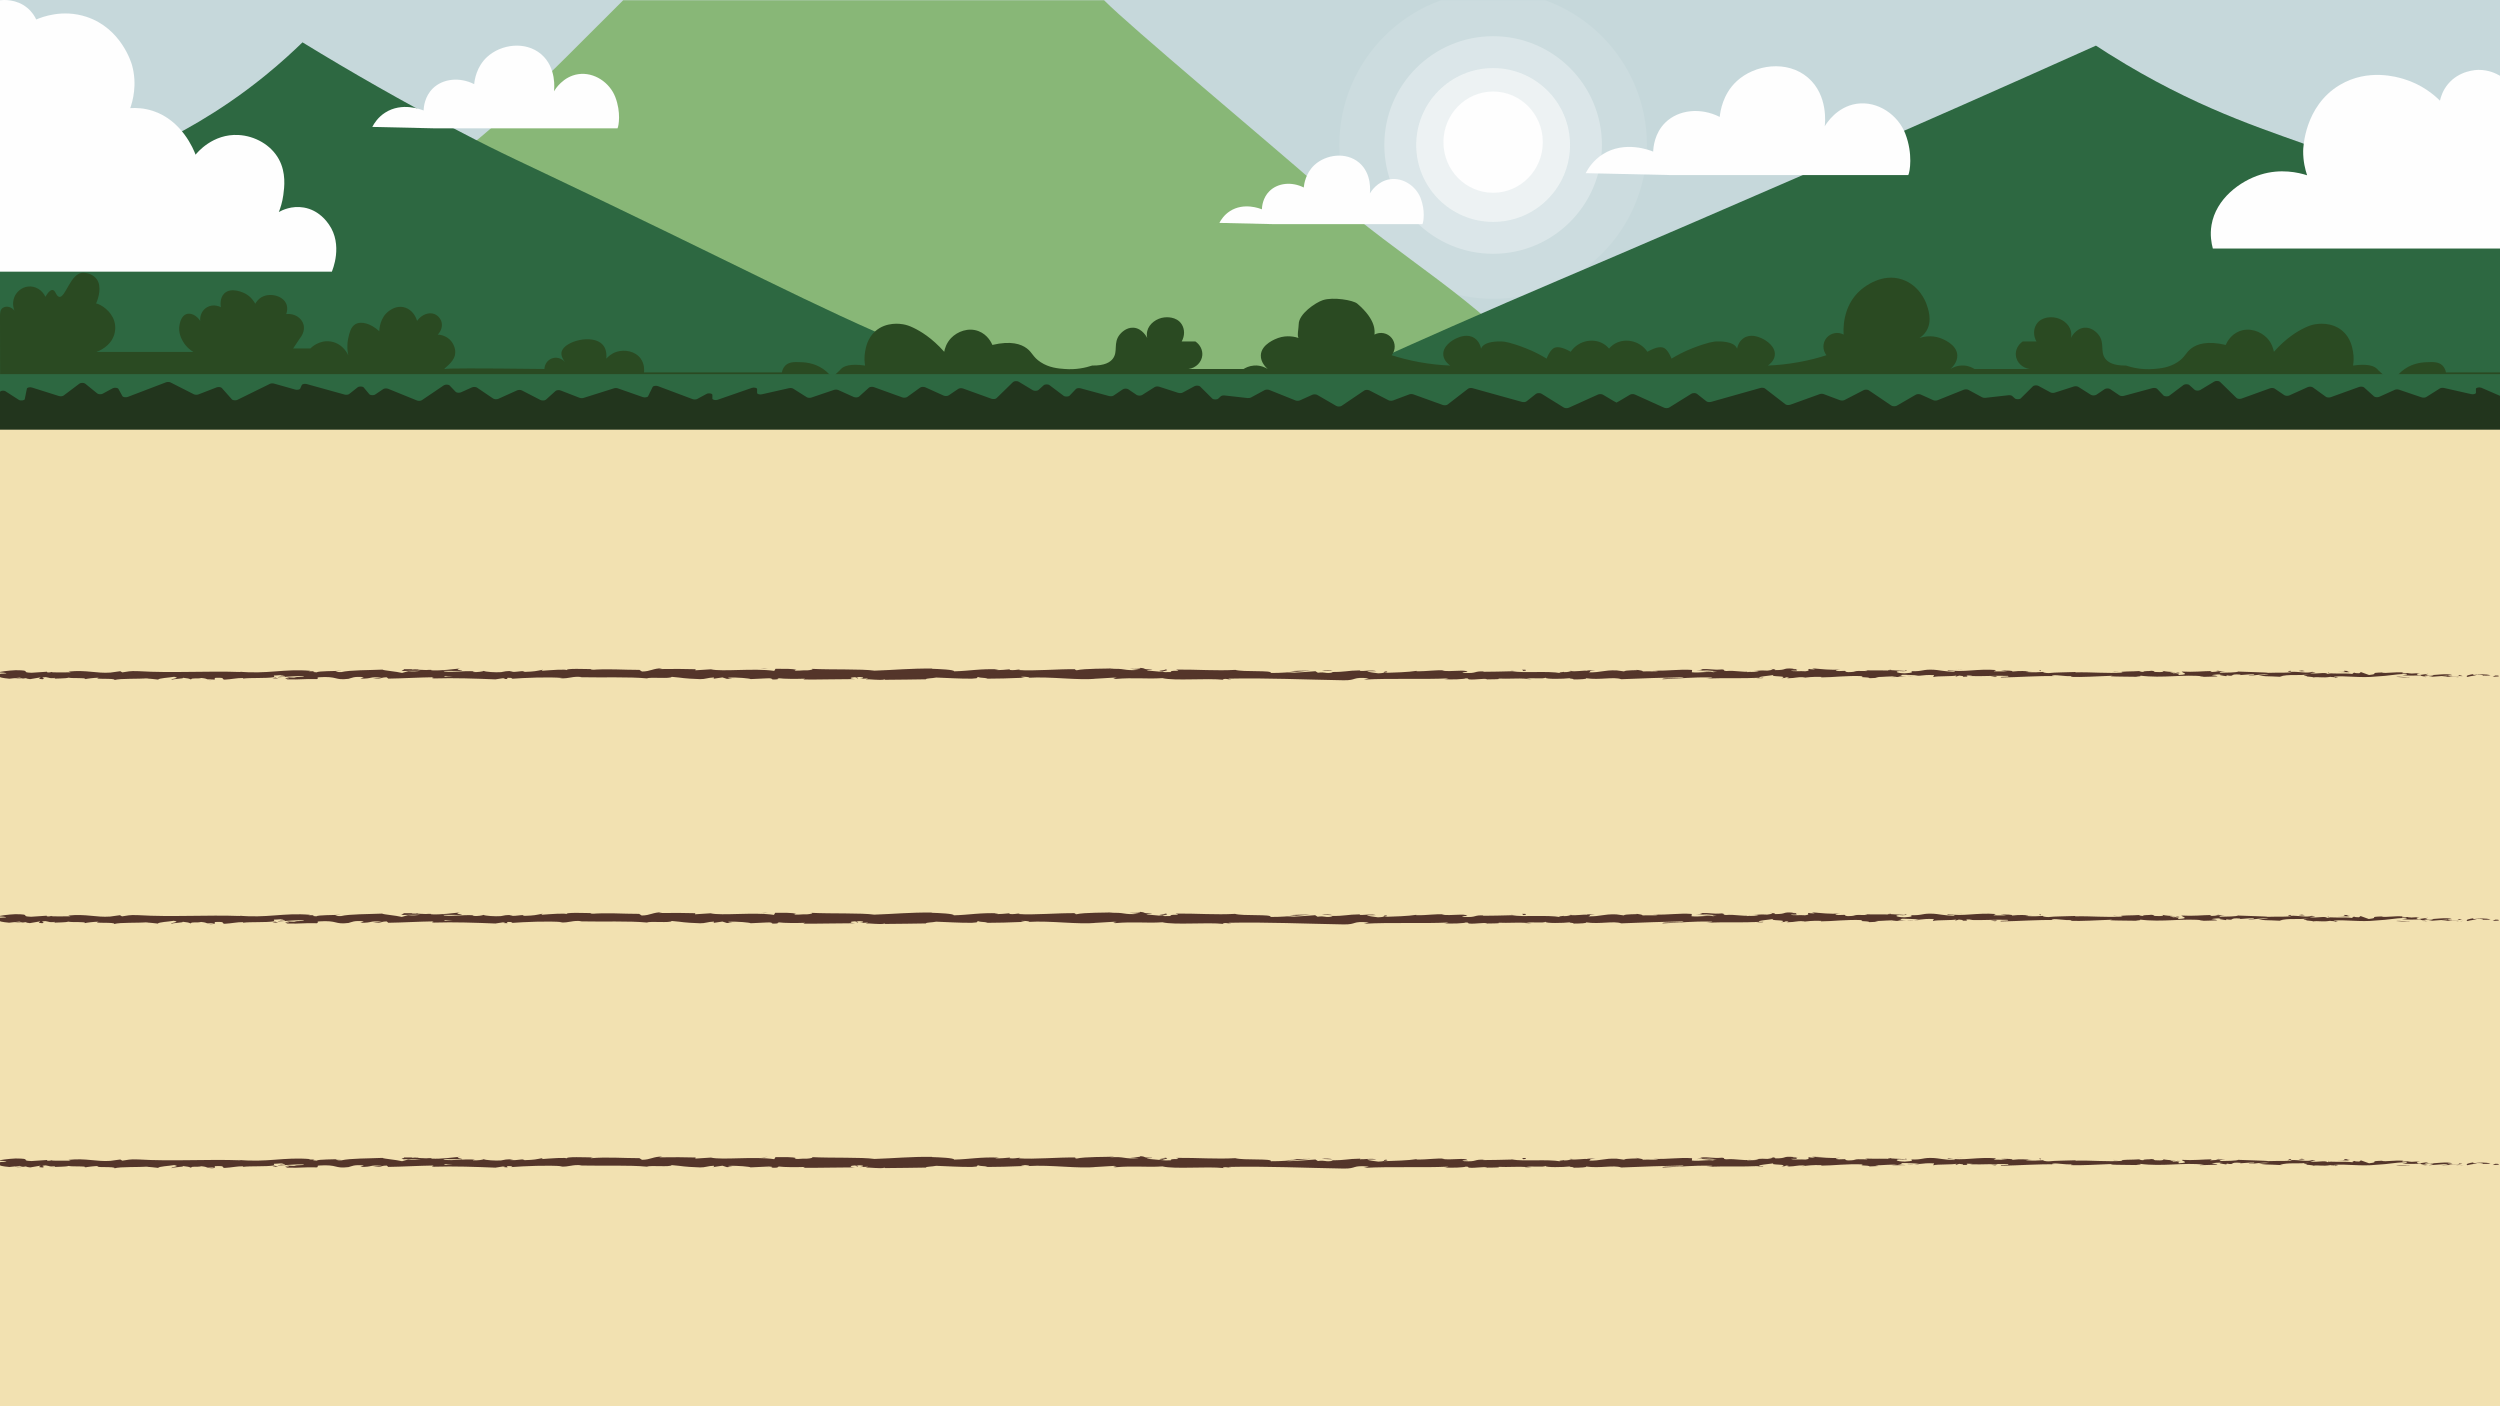 <?xml version="1.0" encoding="utf-8"?>
<!-- Generator: Adobe Illustrator 23.0.3, SVG Export Plug-In . SVG Version: 6.00 Build 0)  -->
<svg version="1.1" xmlns="http://www.w3.org/2000/svg" xmlns:xlink="http://www.w3.org/1999/xlink" x="0px" y="0px"
	 viewBox="0 0 640 360" style="enable-background:new 0 0 640 360;" xml:space="preserve">
<rect x="0" y="0" width="640" height="360" fill="#333333" stroke="none"/>
<style type="text/css">
	.st0{fill:#C6D8DB;}
	.st1{opacity:0.1;clip-path:url(#SVGID_2_);fill:#FEFEFE;}
	.st2{opacity:0.5;fill:#FEFEFE;}
	.st3{opacity:0.3;fill:#FEFEFE;}
	.st4{fill:#FEFEFE;}
	.st5{fill:#88B777;}
	.st6{fill:#2D6841;}
	.st7{fill:#648C3F;}
	.st8{fill:#2A4A22;}
	.st9{fill:#22351D;}
	.st10{fill:#F2E1B1;}
	.st11{fill:#54352A;}
</style>
<g id="sky_1_">
	<rect class="st0" width="640" height="97.07"/>
</g>
<g id="sun">
	<g>
		<defs>
			<rect id="SVGID_1_" x="342.86" y="0.07" width="78.76" height="76.44"/>
		</defs>
		<clipPath id="SVGID_2_">
			<use xlink:href="#SVGID_1_"  style="overflow:visible;"/>
		</clipPath>
		<circle class="st1" cx="382.24" cy="37.12" r="39.38"/>
	</g>
	<circle class="st2" cx="382.24" cy="37.12" r="19.69"/>
	<circle class="st3" cx="382.24" cy="37.12" r="27.85"/>
	<ellipse class="st4" cx="382.24" cy="36.39" rx="12.72" ry="12.96"/>
</g>
<g id="landscape">
	<path class="st5" d="M103.01,50.68c8.75-6.32,17.92-13.55,27.26-21.81c5.18-4.58,24.74-24.32,29.26-28.8c52.5,0,70.62,0,123.12,0
		c6.47,6.59,41.81,36.1,56.13,48.65c21.1,18.49,38.27,26.75,56.19,47.07c-98.33,0-196.66,0-294.98,0
		C100.99,73.17,102,73.29,103.01,50.68z"/>
	<path class="st6" d="M640,61.61c-18.37-12-34.34-18.93-45.36-23.05c-12.84-4.8-29.3-9.52-50.4-22.08c-3.31-1.97-5.96-3.67-7.68-4.8
		c-24.16,10.84-45.38,20.19-62.88,27.84c-4.74,2.07-14.81,6.46-39.84,17.28c-30.82,13.32-41.06,17.46-62.4,26.88
		c-14.42,6.36-26.02,11.63-33.12,14.88c100.47,0,201.21,0,301.68,0C640,91.47,640,74.99,640,61.61z"/>
	<path class="st6" d="M0,61.42c16.3-11.48,29.3-18.79,38.56-23.58c6.35-3.28,16.91-8.44,29.16-18.36c4.27-3.46,7.57-6.55,9.72-8.64
		c12.31,7.54,25.63,15.17,39.96,22.68c11.73,6.15,14.68,7.26,37.8,18.36c45.36,21.78,59.23,29.61,89.64,41.76
		c3.92,1.57,7.13,2.81,9.18,3.6c-84.76,0-169.26,0-254.02,0C0,84.32,0,73.76,0,61.42z"/>
	<g>
		<g>
			<path class="st7" d="M211.75,97.11c0.34-0.04,0.69-0.21,1.05-0.44c-0.73,0-1.46,0-2.19,0C210.96,96.98,211.29,97.16,211.75,97.11
				z"/>
			<path class="st8" d="M210.73,94.46c-2.41-1.66-4.9-1.73-6.17-1.76c-1.28-0.03-2.59-0.05-3.52,0.88c-0.58,0.58-0.79,1.3-0.88,1.76
				c-11.76,0-23.53,0-35.29,0c0.07-0.62,0.13-2.16-0.84-3.52c-1.42-1.99-4.18-2.39-6.17-1.76c-1.36,0.43-2.23,1.28-2.64,1.76
				c0.08-0.88,0.07-2.42-0.88-3.52c-2.5-2.91-9.88-1.01-10.57,1.76c-0.23,0.94,0.32,1.92,0.88,2.64c-0.88-1.05-2.33-1.41-3.52-0.88
				c-1.03,0.45-1.71,1.48-1.76,2.64c-18.15-0.22-24.86-0.17-25.4,0c-0.02,0.01-0.14,0.05-0.17,0c-0.17-0.21,2.17-1.51,2.66-3.52
				c0.43-1.78-0.76-3.37-0.88-3.52c-1.3-1.67-3.26-1.76-3.52-1.76c0.98-0.98,1.32-2.36,0.88-3.52c-0.02-0.06-0.51-1.3-1.76-1.76
				c-1.43-0.53-3.26,0.15-4.41,1.76c-0.53-1.83-1.88-3.2-3.52-3.52c-1.71-0.34-3.08,0.58-3.52,0.88c-2.51,1.69-2.63,4.87-2.64,5.29
				c-2.14-1.98-4.67-2.69-6.17-1.76c-1.13,0.7-1.47,2.22-1.76,3.52c-0.42,1.88-0.2,3.48,0,4.41c-0.08-0.19-1.3-2.98-4.41-3.52
				c-3.05-0.53-5.13,1.6-5.29,1.76c-1.47,0-2.94,0-4.41,0c0.59-0.88,1.18-1.76,1.76-2.64c0.1-0.12,1.41-1.69,0.88-3.52
				c-0.49-1.69-2.34-2.88-4.41-2.64c0.47-1.4,0.14-2.33,0-2.64c-0.89-2.06-4.08-2.84-6.17-1.76c-0.95,0.49-1.49,1.27-1.76,1.76
				c-0.32-0.59-1.11-1.85-2.64-2.64c-0.26-0.13-3.49-1.75-5.29,0c-1.25,1.21-0.93,3.22-0.88,3.52c-0.09-0.05-1.83-0.97-3.52,0
				c-1.22,0.7-1.91,2.09-1.76,3.52c-0.92-1.45-2.41-2.13-3.52-1.76c-1.25,0.42-1.62,2.01-1.76,2.64c-0.47,2.07,0.54,3.82,0.88,4.41
				c0.82,1.4,1.93,2.22,2.64,2.64c-8.27,0-16.54,0-24.81,0c0.45-0.16,3.58-1.31,4.55-4.41c0.17-0.54,0.5-1.93,0-3.52
				c-0.81-2.57-3.37-4.24-4.64-4.48c0.67-1.46,1.43-4.28,0.24-6.1c-0.81-1.23-2.37-1.75-3.52-1.76c-3.28-0.05-4.52,6.51-6.17,6.17
				c-0.82-0.17-0.94-1.78-1.76-1.76c-0.85,0.02-1.77,1.77-1.76,1.76c-0.81-1.76-2.59-2.82-4.41-2.64c-1.74,0.17-3.01,1.44-3.52,2.64
				c-0.4,0.93-0.35,1.86-0.34,2.04c0.04,0.64,0.2,1.16,0.34,1.49c-0.7-0.88-1.82-1.22-2.64-0.88C-0.09,79.05,0,80.15,0,82.07
				c0,5,0.03,9.96,0.03,14.97c71-0.16,142.09-0.22,213.09-0.37C212.57,96.17,211.97,95.32,210.73,94.46z"/>
			<path class="st7" d="M612.07,97.11c0.46,0.05,0.79-0.12,1.14-0.44c-0.73,0-1.46,0-2.19,0C611.38,96.9,611.73,97.06,612.07,97.11z
				"/>
			<path class="st8" d="M608.55,94.46c-0.74-0.76-2.35-1.42-6.17-0.88c0.14-0.83,0.25-2.07,0-3.52c-0.19-1.08-0.6-3.49-2.64-5.29
				c-2.8-2.46-6.46-1.86-7.05-1.76c-0.91,0.15-1.68,0.43-2.64,0.88c-1.79,0.85-4.76,2.58-7.93,6.17c-0.14-0.73-0.52-2.23-1.76-3.52
				c-1.62-1.7-4.44-2.77-7.05-1.76c-2.33,0.9-3.31,3.01-3.52,3.52c-4.78-1.12-7.34-0.22-8.81,0.88c-1.49,1.12-1.54,2.22-3.52,3.52
				c-2.2,1.45-4.47,1.63-6.17,1.76c-2.9,0.23-5.34-0.31-7.05-0.88c-3.18,0.05-4.6-0.85-5.29-1.76c-1.39-1.84-0.04-4.02-1.76-6.17
				c-0.24-0.3-1.57-1.89-3.52-1.76c-2.29,0.14-3.47,2.52-3.52,2.64c0.09-0.43,0.17-1.05,0-1.76c-0.46-1.95-2.45-3.32-4.41-3.52
				c-0.36-0.04-3.08-0.32-4.41,1.76c-0.81,1.28-0.81,2.97,0,4.41c-1.18,0-2.35,0-3.52,0c-1.19,0.82-1.88,2.16-1.76,3.52
				c0.15,1.75,1.6,3.25,3.52,3.52c-4.7,0-9.4,0-14.1,0c-0.46-0.29-1.38-0.79-2.64-0.88c-1.76-0.13-3.07,0.6-3.52,0.88
				c0.37-0.32,1.84-1.68,1.76-3.52c-0.12-2.88-3.91-4.23-4.41-4.41c-2.33-0.83-4.43-0.28-5.29,0c0.5-0.32,1.21-0.88,1.76-1.76
				c1.69-2.7,0.38-6,0-7.05c-0.17-0.48-1.78-4.7-6.17-6.17c-5.1-1.71-9.54,1.76-10.57,2.64c-4.96,4.22-4.47,10.75-4.41,11.46
				c-1.49-0.8-3.35-0.42-4.41,0.88c-1.03,1.27-1.03,3.11,0,4.41c-2.05,0.66-4.41,1.28-7.05,1.76c-2.92,0.53-5.59,0.79-7.93,0.88
				c0.4-0.28,1.6-1.2,1.76-2.64c0.24-2.19-2.11-3.81-3.52-4.41c-0.72-0.3-2.69-1.12-4.41,0c-0.92,0.6-1.52,1.6-1.73,2.75
				c-0.01-0.04-0.02-0.07-0.03-0.11c-0.81-1.88-4.46-1.78-5.29-1.76c-0.52,0.01-2.18,0.2-6.17,1.76c-2.1,0.83-3.87,1.77-5.29,2.64
				c0.01,0.01-0.75-2-1.76-2.64c-0.71-0.45-1.97-0.51-4.41,0.88c-2.05-3.01-6.13-3.69-8.81-1.76c-0.38,0.27-0.72,0.59-1.01,0.95
				c-0.3-0.35-0.63-0.67-1.01-0.95c-2.68-1.93-6.76-1.25-8.81,1.76c-2.43-1.39-3.7-1.33-4.41-0.88c-1.01,0.64-1.77,2.66-1.76,2.64
				c-1.42-0.88-3.18-1.82-5.29-2.64c-3.98-1.57-5.65-1.75-6.17-1.76c-0.82-0.02-4.47-0.12-5.29,1.76c-0.02,0.04-0.02,0.07-0.03,0.11
				c-0.21-1.15-0.81-2.16-1.73-2.75c-1.72-1.12-3.69-0.3-4.41,0c-1.42,0.59-3.77,2.22-3.52,4.41c0.16,1.44,1.37,2.36,1.76,2.64
				c-2.34-0.09-5.01-0.35-7.93-0.88c-2.63-0.48-5-1.11-7.05-1.76c1.03-1.29,1.03-3.13,0-4.41c-1.05-1.3-2.91-1.68-4.41-0.88
				c0.06-0.7,0.56-3.71-4.41-7.93c-1.04-0.88-6.17-1.76-8.81-0.88c-1.87,0.62-6.17,3.52-6.17,6.17c0,0.88-0.5,3.2,0,3.52
				c-0.86-0.28-2.96-0.83-5.29,0c-0.49,0.18-4.29,1.53-4.41,4.41c-0.08,1.84,1.4,3.2,1.76,3.52c-0.46-0.28-1.76-1.02-3.52-0.88
				c-1.26,0.1-2.18,0.59-2.64,0.88c-4.7,0-9.4,0-14.1,0c1.93-0.27,3.38-1.78,3.52-3.52c0.11-1.36-0.57-2.71-1.76-3.52
				c-1.18,0-2.35,0-3.52,0c0.81-1.43,0.81-3.13,0-4.41c-1.33-2.08-4.04-1.8-4.41-1.76c-1.95,0.2-3.95,1.58-4.41,3.52
				c-0.17,0.71-0.09,1.34,0,1.76c-0.06-0.12-1.24-2.5-3.52-2.64c-1.95-0.12-3.29,1.47-3.52,1.76c-1.73,2.15-0.37,4.33-1.76,6.17
				c-0.69,0.91-2.1,1.81-5.29,1.76c-1.71,0.57-4.15,1.11-7.05,0.88c-1.7-0.13-3.96-0.31-6.17-1.76c-1.99-1.31-2.03-2.4-3.52-3.52
				c-1.47-1.1-4.03-2-8.81-0.88c-0.22-0.51-1.19-2.62-3.52-3.52c-2.61-1.01-5.43,0.07-7.05,1.76c-1.24,1.3-1.63,2.79-1.76,3.52
				c-3.17-3.59-6.14-5.32-7.93-6.17c-0.96-0.46-1.74-0.73-2.64-0.88c-0.59-0.1-4.25-0.7-7.05,1.76c-2.04,1.8-2.46,4.21-2.64,5.29
				c-0.25,1.46-0.14,2.7,0,3.52c-3.82-0.54-5.43,0.12-6.17,0.88c-0.13,0.13-0.41,0.45-0.88,0.88c-0.57,0.52-1.09,0.99-1.59,1.32
				c66.37-0.15,132.74-0.29,199.11-0.44c66.37,0.15,132.74,0.29,199.11,0.44c-0.5-0.33-1.02-0.8-1.59-1.32
				C608.95,94.91,608.67,94.6,608.55,94.46z"/>
			<path class="st8" d="M626.17,95.34c-0.09-0.47-0.3-1.18-0.88-1.76c-0.94-0.93-2.25-0.91-3.52-0.88c-1.27,0.03-3.76,0.1-6.17,1.76
				c-1.24,0.86-1.84,1.7-2.39,2.2c9.26,0.02,17.53,0.04,26.79,0.06c0-0.47,0-0.93,0-1.38C635.06,95.34,631.11,95.34,626.17,95.34z"
				/>
			<path class="st8" d="M801.47,90.06c-0.75,0-1.5,0-2.25,0C800.07,90.52,801.01,90.12,801.47,90.06z"/>
		</g>
		<path class="st6" d="M415.04,95.78h-0.62H0v9.69h414.42h0.62H640c0-3.22,0-6.59,0-9.69H415.04z"/>
		<path class="st9" d="M635.19,99.25c-0.55-0.19-1.35-0.01-1.35,0.3v1c0,0.28-0.66,0.47-1.22,0.34l-6.95-1.57
			c-0.37-0.08-0.82-0.03-1.06,0.12l-3.49,2.2c-0.27,0.17-0.81,0.21-1.19,0.08l-5.78-1.96c-0.33-0.11-0.8-0.1-1.1,0.04l-3.95,1.78
			c-0.41,0.18-1.09,0.13-1.35-0.1l-2.54-2.29c-0.24-0.22-0.86-0.28-1.28-0.13l-7.26,2.62c-0.39,0.14-0.97,0.1-1.24-0.1l-3.34-2.41
			c-0.29-0.21-0.93-0.24-1.31-0.07l-4.69,2.12c-0.38,0.17-1,0.14-1.3-0.06l-2.45-1.66c-0.27-0.19-0.84-0.23-1.23-0.09l-7.26,2.62
			c-0.43,0.15-1.06,0.09-1.29-0.14l-4.25-4.15c-0.27-0.26-1.06-0.3-1.44-0.07l-3.62,2.18c-0.38,0.23-1.15,0.19-1.43-0.06l-1.35-1.22
			c-0.3-0.27-1.13-0.28-1.47-0.03l-3.65,2.75c-0.35,0.27-1.23,0.24-1.5-0.05l-1.62-1.7c-0.2-0.21-0.77-0.29-1.21-0.18l-7.3,1.98
			c-0.39,0.1-0.88,0.05-1.13-0.12l-2.38-1.61c-0.33-0.23-1.07-0.23-1.4,0l-2.15,1.45c-0.33,0.22-1.04,0.23-1.39,0.01l-3.21-2.03
			c-0.27-0.17-0.8-0.21-1.17-0.09l-4.85,1.56c-0.36,0.12-0.85,0.09-1.14-0.07l-3.05-1.65c-0.4-0.22-1.16-0.17-1.41,0.09l-3.12,3.1
			c-0.29,0.29-1.2,0.3-1.52,0.01l-0.67-0.61c-0.18-0.16-0.57-0.24-0.96-0.2l-5.88,0.66c-0.31,0.04-0.64-0.01-0.85-0.13l-3.51-1.9
			c-0.3-0.16-0.85-0.18-1.21-0.04l-6.69,2.68c-0.33,0.13-0.84,0.13-1.15-0.02l-3.17-1.43c-0.36-0.16-0.95-0.14-1.26,0.04l-4.87,2.82
			c-0.35,0.2-1.05,0.19-1.37-0.02l-5.79-3.92c-0.31-0.21-0.97-0.23-1.33-0.04l-4.9,2.53c-0.3,0.16-0.82,0.17-1.17,0.04l-4.13-1.55
			c-0.31-0.12-0.75-0.12-1.06,0l-7.51,2.71c-0.4,0.14-0.99,0.1-1.25-0.11l-5.24-4.05c-0.24-0.19-0.77-0.24-1.17-0.13l-12.62,3.56
			c-0.41,0.11-0.94,0.05-1.18-0.13l-2.44-1.93c-0.3-0.24-1.05-0.26-1.41-0.03l-5.7,3.54c-0.3,0.19-0.91,0.21-1.28,0.05l-7.48-3.38
			c-0.35-0.16-0.93-0.15-1.25,0.03c-1.09,0.6-2.49,1.54-3.48,2.03c-0.99-0.49-2.39-1.43-3.48-2.03c-0.32-0.17-0.9-0.19-1.25-0.03
			l-7.48,3.38c-0.37,0.17-0.97,0.14-1.28-0.05l-5.7-3.54c-0.36-0.22-1.11-0.2-1.41,0.03l-2.44,1.93c-0.24,0.19-0.77,0.25-1.18,0.13
			L377,99.38c-0.4-0.11-0.93-0.05-1.17,0.13l-5.24,4.05c-0.26,0.2-0.85,0.25-1.25,0.11l-7.51-2.71c-0.31-0.11-0.76-0.11-1.06,0
			l-4.13,1.55c-0.35,0.13-0.87,0.11-1.17-0.04l-4.9-2.53c-0.37-0.19-1.03-0.17-1.33,0.04l-5.79,3.92c-0.32,0.22-1.01,0.23-1.36,0.02
			l-4.87-2.82c-0.31-0.18-0.9-0.2-1.26-0.04l-3.17,1.43c-0.31,0.14-0.82,0.15-1.15,0.02l-6.69-2.68c-0.36-0.14-0.9-0.12-1.21,0.04
			l-3.51,1.9c-0.21,0.11-0.54,0.16-0.85,0.13l-5.88-0.66c-0.38-0.04-0.78,0.04-0.96,0.2l-0.67,0.61c-0.32,0.29-1.23,0.28-1.52-0.01
			l-3.12-3.1c-0.26-0.25-1.02-0.3-1.41-0.09l-3.05,1.65c-0.28,0.15-0.78,0.18-1.14,0.07L296.77,99c-0.38-0.12-0.9-0.08-1.17,0.09
			l-3.21,2.03c-0.34,0.22-1.06,0.21-1.39-0.01l-2.15-1.45c-0.33-0.23-1.07-0.23-1.4,0l-2.38,1.61c-0.25,0.17-0.75,0.22-1.13,0.12
			l-7.3-1.98c-0.44-0.12-1.01-0.04-1.21,0.18l-1.62,1.7c-0.27,0.28-1.14,0.31-1.5,0.05l-3.65-2.75c-0.34-0.26-1.18-0.24-1.47,0.03
			l-1.35,1.22c-0.28,0.25-1.05,0.28-1.43,0.06l-3.62-2.18c-0.38-0.23-1.17-0.19-1.44,0.07l-4.25,4.15
			c-0.23,0.22-0.86,0.29-1.29,0.14l-7.26-2.62c-0.39-0.14-0.95-0.1-1.23,0.09l-2.45,1.66c-0.29,0.2-0.92,0.23-1.3,0.06l-4.69-2.12
			c-0.38-0.17-1.02-0.14-1.31,0.07l-3.34,2.41c-0.27,0.19-0.85,0.24-1.24,0.1l-7.26-2.62c-0.42-0.15-1.04-0.09-1.28,0.13l-2.54,2.29
			c-0.26,0.23-0.94,0.28-1.35,0.1l-3.95-1.78c-0.3-0.13-0.77-0.15-1.1-0.04l-5.78,1.96c-0.38,0.13-0.92,0.09-1.19-0.08l-3.49-2.2
			c-0.24-0.15-0.69-0.2-1.06-0.12l-6.95,1.57c-0.56,0.13-1.22-0.06-1.22-0.34v-1c0-0.32-0.8-0.49-1.35-0.3l-8.75,3.04
			c-0.55,0.19-1.35,0.01-1.35-0.3v-0.96c0-0.36-0.98-0.52-1.49-0.24l-2.38,1.29c-0.3,0.16-0.83,0.18-1.19,0.05l-8.87-3.33
			c-0.48-0.18-1.22-0.07-1.36,0.21l-1.17,2.38c-0.13,0.27-0.85,0.39-1.34,0.22l-6.39-2.24c-0.29-0.1-0.7-0.11-1-0.01l-7.77,2.45
			c-0.31,0.1-0.74,0.09-1.03-0.02l-4.85-1.88c-0.42-0.16-1.06-0.1-1.3,0.12l-2.48,2.24c-0.27,0.24-0.99,0.28-1.39,0.08l-4.75-2.45
			c-0.32-0.17-0.88-0.17-1.23-0.02l-4.81,2.17c-0.38,0.17-1,0.14-1.3-0.06l-4.15-2.81c-0.29-0.2-0.92-0.23-1.3-0.06l-2.8,1.26
			c-0.42,0.19-1.13,0.13-1.37-0.12l-1.54-1.62c-0.26-0.28-1.1-0.31-1.47-0.06l-5.65,3.82c-0.28,0.19-0.88,0.23-1.26,0.07l-7.36-2.99
			c-0.38-0.15-0.98-0.12-1.26,0.07l-2.07,1.4c-0.38,0.26-1.25,0.21-1.49-0.08l-1.44-1.73c-0.25-0.3-1.17-0.33-1.52-0.06l-2.2,1.74
			c-0.24,0.19-0.77,0.25-1.17,0.14l-9.69-2.69c-0.5-0.14-1.15-0.01-1.27,0.25l-0.41,0.91c-0.12,0.26-0.77,0.39-1.27,0.25l-5.42-1.53
			c-0.34-0.1-0.79-0.07-1.07,0.07l-8.32,4.09c-0.42,0.21-1.17,0.14-1.4-0.12l-2.59-2.92c-0.21-0.24-0.89-0.32-1.33-0.15l-4.65,1.8
			c-0.35,0.13-0.87,0.12-1.18-0.04l-5.95-3.02c-0.3-0.15-0.82-0.17-1.17-0.04l-9.8,3.74c-0.48,0.18-1.21,0.08-1.36-0.2l-1.03-1.86
			c-0.17-0.3-1.02-0.39-1.46-0.15l-2.56,1.39c-0.38,0.21-1.1,0.17-1.38-0.06l-3.1-2.52c-0.31-0.26-1.12-0.26-1.46-0.01l-4.07,3.06
			c-0.25,0.19-0.8,0.24-1.2,0.12l-6.88-2.17c-0.53-0.17-1.26-0.01-1.32,0.28l-0.54,2.69c-0.07,0.35-1.08,0.47-1.53,0.18l-3.32-2.14
			C1.06,99.86,0,100.01,0,100.38v4.76v8.77c0,0.21,0.38,0.38,0.84,0.38H413.5h0.7H640c0-4.66,0-7.69,0-12.96L635.19,99.25z"/>
	</g>
</g>
<g id="track">
	<rect x="0" y="110" class="st10" width="640" height="250"/>
	<g>
		<g>
			<g>
				<g>
					<g>
						<path class="st11" d="M639.56,173.17c0.34-0.09,0.15-0.28-0.78-0.24l-0.66,0.33L639.56,173.17z"/>
						<path class="st11" d="M633.31,172.55c-1.09,0.16-2.35,0.44-1.64,0.75c1.08-0.32,1.34-0.19,2.51-0.56
							c0.93-0.04,1.62,0.11,1.46,0.23c0.33-0.08,1.44,0.07,1.94-0.13c-1.21-0.26-2.74-0.27-4.34-0.05
							C632.9,172.7,633.24,172.61,633.31,172.55z"/>
						<path class="st11" d="M542.57,172.04l0.58,0.04C542.99,172.05,542.79,172.04,542.57,172.04z"/>
						<path class="st11" d="M486.34,171.85c0.43-0.01,0.61-0.04,0.63-0.07C486.57,171.81,486.25,171.83,486.34,171.85z"/>
						<path class="st11" d="M476.74,171.49c0.21,0.01,0.38,0.02,0.57,0.02C477.09,171.48,476.87,171.47,476.74,171.49z"/>
						<path class="st11" d="M542.57,172.04l-1.5-0.1C540.96,172.04,541.83,172.01,542.57,172.04z"/>
						<path class="st11" d="M620.8,173.35c0.31-0.02,0.58-0.05,0.82-0.09c-0.26,0.01-0.51,0.03-0.77,0.04
							C620.84,173.32,620.82,173.33,620.8,173.35z"/>
						<path class="st11" d="M567.35,171.77l0.46,0c0.13-0.04,0.26-0.08,0.38-0.13L567.35,171.77z"/>
						<path class="st11" d="M586.37,171.72c-0.43-0.01-0.58,0.27-0.74,0.39c0.24-0.12,0.56-0.17,0.94-0.19
							C586.58,171.86,586.52,171.8,586.37,171.72z"/>
						<path class="st11" d="M616.54,172.21l0.54-0.04C616.93,172.19,616.7,172.2,616.54,172.21z"/>
						<path class="st11" d="M553.74,171.71c-0.03-0.04-0.1-0.08-0.17-0.1C553.56,171.64,553.63,171.68,553.74,171.71z"/>
						<path class="st11" d="M21.7,173.82c0.02-0.02-0.01-0.03,0-0.05C21.59,173.8,21.55,173.82,21.7,173.82z"/>
						<path class="st11" d="M-0.35,172.43l0.31-0.02c0.03-0.05,0.07-0.11,0.07-0.16L-0.35,172.43z"/>
						<path class="st11" d="M459.17,171.13c0.03,0,0.05,0,0.08,0.01C459.71,171.1,459.45,171.11,459.17,171.13z"/>
						<path class="st11" d="M297.89,171.34c1.83,0.25-2.97,0.32-0.22,0.6C297.41,171.83,300.17,171.5,297.89,171.34z"/>
						<path class="st11" d="M620.31,173.31c-0.26,0-0.52,0.01-0.78,0C619.88,173.33,620.12,173.32,620.31,173.31z"/>
						<path class="st11" d="M297.67,171.94C297.67,171.94,297.67,171.94,297.67,171.94l0.28,0.03
							C297.83,171.96,297.77,171.95,297.67,171.94z"/>
						<path class="st11" d="M418.69,171.3c0.08,0.05,0.24,0.09,0.41,0.12C419.09,171.39,419,171.36,418.69,171.3z"/>
						<path class="st11" d="M448.85,171.7l-0.75-0.04C448.4,171.69,448.64,171.7,448.85,171.7z"/>
						<path class="st11" d="M403.03,171.7c-0.41-0.02-0.54-0.06-1.1-0.02c0.05,0.01,0.1,0.02,0.17,0.03
							C402.31,171.67,402.57,171.65,403.03,171.7z"/>
						<path class="st11" d="M386.74,171.7c0.09,0.02,0.2,0.04,0.3,0.06c0.16-0.01,0.35-0.01,0.52-0.01L386.74,171.7z"/>
						<path class="st11" d="M71.23,173.68c-0.36-0.08-0.58-0.17-0.75-0.25C70.73,173.63,68.33,173.7,71.23,173.68z"/>
						<path class="st11" d="M620.79,173.19c-0.1,0.07-0.23,0.11-0.48,0.12c0.19,0,0.37-0.01,0.54-0.02
							C620.9,173.26,620.91,173.22,620.79,173.19z"/>
						<path class="st11" d="M402.37,173.91l-2.59-0.04C400.51,173.9,401.45,173.91,402.37,173.91z"/>
						<path class="st11" d="M188.15,173.64l-0.59,0.03C187.78,173.68,187.99,173.68,188.15,173.64z"/>
						<path class="st11" d="M392.1,173.91c-0.46-0.1-0.95-0.16-1.46-0.19c-0.11,0.02-0.23,0.04-0.3,0.07L392.1,173.91z"/>
						<path class="st11" d="M70.47,173.43C70.48,173.43,70.48,173.43,70.47,173.43C70.48,173.43,70.48,173.43,70.47,173.43z"/>
						<path class="st11" d="M53.42,174.1c2.47,0.01,1.16-0.36,1.68-0.57c2.94-0.1,1.36,0.27,2.37,0.46c1.84-0.1,3.25-0.44,4.62-0.42
							c0.1,0.06,0.37,0.08,0.06,0.16c1.94-0.29,5.77-0.01,8.04-0.38c0.17,0.03,0.25,0.06,0.3,0.09c-0.37-0.19-0.42-0.37-0.35-0.51
							c1.11-0.01,2.05-0.23,2.47,0.01c-0.68-0.01-0.73,0.09-1.05,0.17l1.16-0.1c1.04,0.35-1.58,0.12-1.58,0.38
							c2.26-0.11,4.89-0.4,6.63-0.3c0.36,0.34-4.05,0.11-1.74,0.42l-2.68-0.13c2.05,0.54-1.63-0.04,0.25,0.54
							c3.53,0.1,3.94-0.17,7.46-0.07c0.79-0.19-0.26-0.28,0.53-0.47c5-0.34,3.94,0.85,7.61,0.4c0.95-0.23,1.32-0.66,3.94-0.43
							l-0.89,0.38c3.41,0.04,1.95-0.55,5.52-0.29c-0.64,0.15-2.68,0.13-2.17,0.17c2.32,0.3,1.64-0.22,3.42-0.22l0.37,0.34
							c3.63-0.05,7.64-0.3,11.66-0.36c-0.22,0.1-0.91,0.21,0.03,0.31c5.08-0.17,10.84,0.04,15.74,0.24l1.87-0.29
							c0.43,0,0.81,0.13,0.34,0.19c1.91,0.11,0.1-0.19,1.02-0.3c1.09-0.02,1.43,0.17,0.75,0.26c3.37-0.25,9.59-0.54,13.14-0.22
							l-0.69,0.09c2.76,0.12,3.12-0.6,5.68-0.33l-0.49,0.05c6,0.13,12.62-0.14,17.2,0.3c0.87-0.42,5.94,0.19,6.32-0.4
							c3.42,0.29,2.44,0.4,7.27,0.59c1.29,0.03,1.92-0.37,3.51-0.43l0.04,0.31l2.16-0.32l1.15,0.37l1.49-0.08
							c-0.6-0.02-1.26-0.14-1.17-0.23c2.33-0.14,5.69,0.21,5.75,0.37l5.52-0.26c-0.12,0.12-1.05,0.17-1.78,0.25
							c2.95-0.31,0.54,0.32,3.24,0.04c-0.36-0.07,0.2-0.18,0.26-0.25c1.35,0.19,4.41,0.19,6.68,0.11l-0.44,0.21
							c4.09,0.05,8.63-0.1,13.23-0.1c-1.65-0.1-1.27-0.47,0.08-0.5l0.54,0.33c0.87-0.2-1.41-0.12,0.38-0.37
							c1.72,0.04,1.15,0.37,0.17,0.48l2.09-0.11c0.12,0.1-0.37,0.15-0.49,0.27c0.86-0.2,3.6,0.33,4.84-0.02l0.12,0.1
							c4.59,0,6.68-0.11,10.42-0.13c0.07-0.28,1.54-0.22,2.65-0.45c2.75,0.09,5.8,0.31,9.11,0.29c2.33-0.14,0.68-0.24,1.73-0.41
							c0.17,0.26,3.48,0.23,1.76,0.42c3.98-0.04,5.08-0.05,10.11-0.26c-0.55-0.1-1.16-0.15-0.84-0.24c0.91-0.04,2.08,0.11,1.95,0.23
							l-0.24,0.03c5.64-0.38,13.03,0.75,17.52,0.21l-0.25,0.03l4.66-0.28c2.14,0.04-1.29,0.19,0.3,0.35
							c5.03-0.43,7.94,0.06,12.09-0.22c3.21,0.76,11.37-0.05,15.7,0.43l-0.25-0.18c1.12-0.17,1.35,0.1,2.18,0.14
							c-0.12-0.14-1.21-0.16-0.52-0.26c9.47-0.21,19.55,0.26,29.26,0.42c3.55,0.05,2.02-0.92,6.49-0.5l-1.27,0.33
							c7.17-0.4,14.66,0.01,21.67-0.32c-0.42,0.08-0.43,0.18-1.12,0.17c1.48,0.24,5.48,0.01,5.51-0.18
							c1.09,0.02,0.25,0.18,0.93,0.28c1.49,0.14,3.73-0.31,4.52-0.07c0.13,0.04-0.42,0.08-0.69,0.1c0.97-0.12,4.51,0.03,3.59-0.25
							c2.63,0.13,5.04-0.12,7.14,0.04c1.37-0.31,4.51,0.15,4.94-0.29c-0.19,0.45,4.62,0.36,6.28,0.15
							c-0.56,0.14,1.45,0.14,0.79,0.33c1.9-0.01,3.64-0.09,3.31-0.32c3.5,0.54,7.04-0.44,9.01,0.26c5.64-0.24,10.87-0.41,15.95-0.51
							c-0.18,0.45-5.61,0.04-5.39,0.52c4.82-0.19,7.6-0.57,12.37-0.46c1.24,0.06-0.7,0.2-1.12,0.27c4.81-0.19,9.31,0.04,13.59-0.2
							c-0.01,0.04-0.47,0.09-0.91,0.12c0.84-0.01,1.96,0.07,1.87-0.14l-0.82,0.06c-1.35-0.3,3.35-0.62,3.5-0.78
							c-1.43,0.59,4.23,0.15,1.95,0.89c0.56-0.04,1.25-0.14,1.12-0.27c0.82,0.04,1.09,0.12,0.25,0.28c3.02-0.11,1.95-0.33,4.69-0.32
							c-0.01,0.1-0.56,0.14-0.85,0.25c1.39-0.19,2.78-0.39,5.09-0.3c-0.14,0.06,0.13,0.14-0.56,0.14c3.98-0.03,6.78-0.52,11.14-0.33
							c-1.29,0.43,1.48,0.14,1.71,0.52l2.34-0.11l-0.94-0.18c2.05,0.01,3.87-0.27,5.64-0.14l-1.53,0.15l3.85-0.07l-2.18-0.14
							c2.08-0.19-0.22-0.47,2.51-0.37c-0.56,0.04,2.05,0,3.13,0.22c0,0-0.01,0-0.01,0c1.02-0.12,2.06-0.24,3.58-0.15
							c0.39,0.12-0.32,0.41-0.06,0.49c1-0.31,4.81-0.09,6.08-0.42c-0.42,0.08-0.45,0.27-0.31,0.31l0.84-0.25
							c0.95,0.08,1.09,0.12,0.94,0.28c2.86,0.05-0.91-0.47,2.49-0.27c-0.27,0.02-0.14,0.06-0.69,0.1c3.41,0.11,6.59-0.16,9.73-0.04
							c0.92,0.38-2.74,0.09-1.68,0.41c4.52-0.07,9.36-0.45,13.73-0.36l-0.82-0.04c0.61-0.53,3.26,0.26,5.47,0.01
							c-0.54,0.04-0.71,0.29-0.56,0.24c3,0.09,6.12-0.13,10.66-0.3l-0.56,0.14c1.77,0.12,4.65,0.07,6.56,0.13
							c0.57-0.14,1.66-0.11,0.99-0.31c5.88,0.78,11.22-0.42,16.43,0.23c-0.62,0-1.49,0.12-0.99,0.12l4.44-0.13
							c-0.35-0.23-0.58-0.14-1.52-0.32c0.56-0.14,1.82-0.24,2.92-0.24c-2,0.15,0.02,0.37,0.88,0.5c-0.14-0.07,0.15-0.15,0.08-0.22
							c2.32,0.41,0.39-0.46,3.56-0.19l-0.17,0.12c1.19-0.06,2.28-0.22,3.56-0.19c0.53,0.27-1.26,0.12-1.34,0.34
							c1.8-0.02,3.54-0.51,5.17-0.24c-0.76,0.07-1.86,0.08-2.62,0.15c1.77,0.31,1.98,0.23,3.29,0.28l-0.13-0.01l3.04,0.14
							l-0.77-0.09c2.25-0.7,4.58-0.13,7.61-0.58c-2.94,0.43-0.49,0.25-0.71,0.55c0.77,0.08,1.95,0.18,1.61,0.26
							c1.43-0.24,2.39,0.19,4.41-0.16c0.09,0.1,1.53,0.01,1.21,0.25c1.86-0.08-0.44-0.17-0.28-0.29c2.87-0.33,6.74,0.4,10.87-0.05
							c3.56-0.19,4.22-0.52,7.52-0.68c1.11,0.16-0.91,0.36-0.91,0.36c1.8,0.14,3.15,0.12,4.84,0.01c-0.34,0.09,0.01,0.16,0.53,0.27
							c1.36-0.03,0.91-0.35,2.7-0.21c-0.31,0.11-0.7,0.28-1.36,0.39c1.6-0.09,3.18-0.27,4.84-0.36c0.44,0.17-1,0.26-1.59,0.37
							c1.86-0.08,4.83-0.15,5.41-0.42l-1.2-0.1c0.68-0.01,0.35,0.23-0.15,0.28c-1.6,0.21-2.3-0.09-2.39-0.19l1.18-0.06
							c-1.21-0.57-4.74,0.09-7.12,0.06l0.99-0.42l-2.44,0.35c-0.52-0.11-0.87-0.34,0.3-0.4c-1.7-0.21-1.51,0.15-2.97-0.08
							c-0.16-0.04-0.09-0.06,0.06-0.07l-1.67,0.12c0.33-0.09-0.28-0.29,0.75-0.23c-2.99-0.24-4.82,0.31-5.95,0l0.25-0.03
							c-4.15,0.14-0.4,0.31-3.51,0.66l-2.09-0.75l-0.41,0.31c-0.43-0.01-1.27-0.03-1.12-0.16c-1.59,0.21,0.27,0.13-0.65,0.33
							c-2.06-0.28-5.68,0.13-6.14-0.36c-0.74,0.23,1.97,0.18-0.23,0.34c-0.63-0.52-2.54,0.09-4.42-0.15
							c0.58-0.27,2.36-0.13,0.48-0.37c-1.14,0.46-3.66-0.1-5.25-0.01c-0.07,0.36-3.45,0.15-6.11,0.27c0.17-0.12-5.01-0.2-7.49-0.33
							l0.07-0.06c-0.48,0.37-3.04,0.3-4.9,0.37c0.07-0.22,0.41-0.31,1.42-0.4l-1.75,0c-0.41,0.12-0.96,0.18-2.09,0.22l0.44-0.27
							c-2.33,0.02-4.69,0.32-7.68,0.14c-0.17,0.26,2.38,0.71-0.79,0.88c-0.12-0.14-0.23-0.38,0.59-0.43
							c-0.27,0.02-0.97,0.12-1.52,0.06l1.27-0.23c-1.36-0.1-0.71,0.19-1.8,0.17c0.02-0.2-0.81-0.14-0.65-0.3
							c0.28-0.02,0.95,0.08,1.37,0c-1.23-0.04-2.72-0.15-3.21-0.3c0.11,0.11,0,0.27-0.9,0.29c-2.33,0.01-0.8-0.24-2.15-0.34
							c-0.56,0.14-2.05-0.01-2.09,0.29c-0.68,0-0.81-0.14-1.07-0.22c-1.2,0.13-5.63,0.04-4.27,0.35l0.31,0.02
							c-0.06,0.01-0.13,0.01-0.2,0.01c0.01,0,0,0,0.01,0h-0.01c-3.95,0.29-8.2-0.17-12.12-0.04l0.01-0.1
							c-2.34,0.11-5.21,0.07-6.88,0.28c-0.69,0-1.63-0.18-1.34-0.3c-1.79,0.07-1.99,0.19-4.57,0.02c1.8-0.17-0.62-0.15,1.84-0.13
							c-2.32-0.09-2.85-0.24-5.34,0.03c0.85-0.25-1.75-0.32-2.85-0.24l1.63,0.18c-1.24,0.04-2.33,0.01-3.43-0.01l0.6-0.33
							c-4.75-0.4-8.57,0.69-12.19,0.01c-1.26,0.23,2.58,0.16,1.46,0.44c-2.19-0.04-4.47-0.52-5.15-0.52c-3-0.18-2.8,0.49-5.93,0.36
							c0.4,0.12,0.78,0.44-1.56,0.55c-2.19-0.04-2.69-0.5-1.31-0.59c0.52-0.01,0.78,0.03,0.76,0.07c0.71-0.04,1.63-0.09,0.77-0.22
							l-0.28,0.12c-1.09-0.12-4.1-0.11-3.39-0.3c-1.65,0.11-0.71,0.19,0.52,0.26c-2.81-0.17-4.39-0.01-7.27-0.12
							c0.46,0.07,0.88,0.2,0.43,0.2c-4.24-0.15-1.87,0.23-4.74,0.28c-1.63-0.18,0.58-0.43-2.31-0.28c-1.77-0.12-0.37-0.31,0.33-0.41
							c-2.63,0.23-4.92-0.15-6.43-0.19l1.39-0.1c-0.83,0.06-1.51,0.06-2.2,0.05l0.79,0.24c-0.81-0.04-1.5-0.04-1.49-0.14
							c-0.84,0.16,0.64,0.39-1.02,0.61c-1.09-0.12-3.31,0.13-3.68-0.19c3.42,0.11-0.38-0.32,2.51-0.37
							c-0.56,0.04-1.24,0.04-2.05-0.01c-0.12-0.04,0.12-0.07,0.34-0.08c-3.27-0.28-1.5,0.36-4.89,0.35c0.43-0.18-0.79-0.34-1.34-0.3
							c1.36,0,0.65,0.3-0.6,0.43c-2.17-0.14-2.36,0.1-3.5,0.09l1.3,0.07c-0.44,0.18-1.53,0.15-3.04,0.21
							c-0.13-0.14,1.37-0.1,0.83-0.16c-1.68,0.31-3.8-0.32-6.14-0.11c-1.09-0.12-0.11-0.33-1.06-0.41
							c-2.63,0.23-2.84-0.24-5.61-0.05c0.8,0.24,0.93,0.18-1.01,0.41l4.54-0.17l-2.91,0.35c1.37,0,2.89-0.15,3.71-0.11
							c-1.39,0.19-1.25,0.14-0.59,0.33c-1.87-0.36-3.72,0.21-5.88-0.03l0.07-0.59c-3.26-0.26-5.79,0.3-10.02,0.15l1.36,0.1
							c-0.57,0.23-2.61,0.03-3.98,0.13c0.13-0.2-0.73-0.27-1.31-0.39c0.07,0.15-3.1-0.01-3.48,0.38l-1.89-0.26
							c-3.42-0.11-3.9,0.56-7.18,0.5c0.99-0.21-0.5-0.35,1.7-0.51c-1.1,0-2.08-0.04-2.1,0.1c-0.64-0.12-3.04,0.27-4.05,0.08
							c-0.46,0.09-0.61,0.29-1.84,0.28c-0.13-0.04,0-0.1,0-0.1c0,0.1-1.93,0.13-0.85,0.35c-3.38-0.62-9.44,0.04-12.38-0.48
							c-2.39,0.07-5.27,0.13-7.45,0.14c0.14-0.06,0.01-0.1,0.42-0.08c-3-0.18-1.84,0.57-5.25,0.36c-1.74-0.32,1.81-0.17,0.72-0.29
							c-0.47-0.65-4.11,0.09-6.41-0.29l0.56-0.04c-1.75-0.22-4.28,0.25-7.14,0.2c0,0,0.14-0.06,0.02-0.1
							c-1.96,0.33-5.67,0.44-8.42,0.53c0.86-0.25,1.25-0.13,0.73-0.39c-1.24,0.04,0.36,0.41-2.1,0.49c-0.8-0.14-2.58-0.26-2.82-0.54
							l2.33-0.01c-1.19-0.36-3.01,0.01-4.24-0.05l0.16-0.16c-3.57,0.05-3.61,0.44-7.45,0.42l0.4,0.12
							c-2.09,0.39-1.76-0.22-3.84,0.07l-0.63-0.39c-1.38,0.1-4.84,0.38-7.32,0.46c1.4-0.29,4.3-0.44,6.1-0.62
							c-1.37,0-4.65,0.03-5.37,0.22c0.55-0.04,1.25-0.13,1.79-0.07c-1.68,0.31-3.89,0.46-6.62,0.46c0.48-0.77-7.11-0.19-9.09-0.79
							c-4.83,0.28-9.58-0.12-15.2-0.08c1.99,0.6-1.64,0.02-1.3,0.63c-1.31,0.04-1.81,0.03-1.93-0.01l-3.97-0.37
							c-0.94-0.18,1.25-0.13,1.13-0.27c-2.87-0.05-1.2-0.26-3.1-0.42c0.39,0.22-1,0.31-2.63,0.23l2.3,0.28
							c-4.01,0.33-3.46-0.51-7.51-0.19l1.28-0.19c-2.07,0.11-7.65,0-9.68,0.49c-0.37-0.07-0.85-0.24,0.06-0.28
							c-4.96-0.07-11.03,0.52-14.88,0.22l0.38-0.15c-0.92,0.04-1.61,0.28-2.77,0.13c0.06-0.06,0.37-0.15-0.06-0.16
							c-0.49,0.05-2.46,0.26-3.68,0.17l1.05-0.17c-4.83-0.2-7.42,0.41-11.47,0.51c0.01-0.44-3.79-0.58-5.69-0.65l0.07-0.06
							c-5.63-0.05-9.56,0.36-14.77,0.54c-3.24-0.48-10.96-0.2-16.16-0.47c0.79,0.08-0.13,0.34-1.05,0.39
							c-1.22-0.09-3.37,0.31-3.18-0.1l0.44,0.01c-0.92-0.4-3.43-0.29-5.39-0.3l-0.32,0.53c-5.12-0.77-13.42,0.28-16.21-0.41
							c-1.24,0.13-2.77,0.13-3.99,0.26l0.07-0.28c-3.42-0.07-5.13-0.11-9.37-0.04l0.86-0.2c-2.39-0.02-3.01,0.82-5.22,0.83
							l-0.66-0.42c-4.17,0.01-8.38-0.36-12.5,0.02c0.07-0.06,0.19-0.18,0.86-0.2c-1.96-0.01-7.58-0.29-6.87,0.29
							c-0.05-0.38-4.3-0.04-6.55,0.13l0.35-0.28c-1.9,0.36-1.96,0.45-4.61,0.55c-0.63-0.04-0.55-0.22,0.28-0.15
							c-2.09-0.15-1.63,0.26-4.17,0.12l0.95-0.18c-2.15-0.02-1.98,0.07-3.17,0.28c-1.35,0.11-4.09-0.07-4.4-0.32
							c-0.29,0.15-1.47,0.36-2.74,0.29c-0.17-0.1,0.29-0.15,0.52-0.18c-3.6-0.19-5.36,0.32-7.83,0.05
							c-0.05-0.09-0.21-0.14-0.42-0.17c2.86,0.01,5.17,0.02,4.95,0.04c0-0.26-2.31-0.3-0.47-0.66c-1.86,0.19-5.03,0.61-7.28,0.49
							c-0.11-0.02-0.22-0.05-0.3-0.09l0.23-0.03c-0.52-0.03-0.99,0-1.42,0.04c-0.72-0.04-1.18-0.07-1.87-0.08
							c-0.27-0.21-2.65-0.11-3.8-0.13c0.1,0.28-1.41,0.24,0,0.47c-0.18-0.02,0.22-0.03,0.98-0.05c0.17-0.01,0.38-0.01,0.49-0.03
							c-0.02,0.01-0.05,0.02-0.08,0.02c0.76-0.01,1.74-0.01,2.86-0.02c-0.91,0.14-1.86,0.26-3.14,0.11
							c-0.59,0.18-1.24,0.37-1.61,0.45c-1.58-0.39-4.62-0.6-5.04-0.85c-3.52,0.16-8.29,0.1-10.5,0.63c-1,0.07-1.15-0.15-1.52-0.23
							c0.58-0.05,1.26-0.04,1.58-0.12c-2,0.14-5.93,0.05-6.4,0.42c-2.52-0.17,1.42-0.34-2.05-0.28l0.47-0.11
							c-6.82-0.59-11.08,0.94-18.64,0.18c0.52,0.05,0.79,0.07,0.89,0.13c-8.62-0.33-17.75,0.31-26.26-0.22
							c-2.42-0.11-2.68,0.13-4.15,0.31l-0.52-0.3l-2.52,0.35c-3.58,0.26-6.19-0.74-10.72-0.26l0.58,0.2
							c-1.63-0.04-5.15,0.12-4.88-0.11c-0.17,0.04-0.53,0.21-1.17,0.11l-0.05-0.16l-3.99,0.27c-3.1-0.11,0.48-0.63-4.03-0.66
							c-1.68,0.06-4.78,0.46-4.15,0.57c0.68,0.01,1.73,0.1,1.78,0.26l-1.54,0.08c-0.28,0.47-1.46,0.94,2.31,1.27l2.63-0.28
							l0.85,0.23l-2.21,0.01c1.25,0.21,2.05,0.02,2.94-0.1c0.21,0.12,0.58,0.2,1.1,0.25l2.58-0.44c0.31,0.18-1.16,0.36,0.57,0.46
							c1.21-0.21-1.16-0.41,0.84-0.54c1.26,0.21,0.89,0.38,2.37,0.2c0.21,0.12-0.11,0.2-0.69,0.25c1.31-0.14,3.48-0.06,4.15-0.31
							c1.31,0.26,4.43-0.07,4.3,0.37c0.41-0.11,2.31-0.35,3.52-0.36c-2.2,0.53,4.52,0.03,3.93,0.6c1.63-0.47,5.89-0.21,8.78-0.47
							c-0.16,0.04-0.48,0.11-0.73,0.09c1.63,0.04,2.1,0.18,3.14,0.27c0.21-0.39,2.74-0.48,4.11-0.72c1.99,0.38-1.21,0.46-0.58,0.82
							c-0.1-0.32,3.46-0.32,2.78-0.58c1.52,0.23,1.31,0.11,2.1,0.44c0.27-0.49,1.42-0.08,2.68-0.38c2.21,0.24,0.57,0.46,2.99,0.31
							C55.57,173.92,53.42,174.1,53.42,174.1z M111.04,173.25C111.04,173.25,111.04,173.25,111.04,173.25
							c-0.5,0.01-0.92,0.02-1.19,0.02C110.1,173.27,110.44,173.26,111.04,173.25z M115.89,173.24c-0.59-0.01-1.32-0.01-2.1-0.01
							c-0.17-0.1,0.01-0.2,0.5-0.19C114.02,173.11,115.16,173.16,115.89,173.24z M105.64,171.3c0.77-0.04,1.02,0.02,1.13,0.07
							c-0.36,0-0.79,0.01-1.34,0.03c-0.02,0.01-0.07,0.02-0.09,0.03C105.41,171.38,105.5,171.33,105.64,171.3z"/>
						<path class="st11" d="M104.26,171.67c-0.11,0.01-0.17,0.02-0.32,0.02c0.16,0.02,0.31,0.05,0.46,0.06
							c0.09-0.03,0.19-0.06,0.27-0.09C104.54,171.66,104.39,171.66,104.26,171.67z"/>
						<path class="st11" d="M543.25,172.08l-0.1-0.01c0.08,0.01,0.16,0.02,0.21,0.04C543.3,172.1,543.3,172.09,543.25,172.08z"/>
						<polygon class="st11" points="182.76,173.78 182.75,173.71 182.33,173.77 						"/>
						<path class="st11" d="M569.93,173.05c0.05,0.02,0.15,0.05,0.35,0.07C570.26,173.1,570.11,173.07,569.93,173.05z"/>
						<path class="st11" d="M581.45,173.11l1.63,0.1C582.37,173.15,581.86,173.13,581.45,173.11z"/>
						<path class="st11" d="M590.31,173.25c0.11-0.05,0.14-0.09,0.17-0.12c-0.01,0-0.01,0-0.02,0L590.31,173.25z"/>
						<path class="st11" d="M449.46,173.58c-0.12,0-0.24,0.01-0.34,0.01C448.32,173.65,448.86,173.63,449.46,173.58z"/>
						<path class="st11" d="M491.37,172.92c-0.44,0.05-0.88,0.1-1.35,0.13C490.77,173.08,491.35,173.08,491.37,172.92z"/>
						<path class="st11" d="M402.66,173.92C402.66,173.92,402.66,173.92,402.66,173.92c-0.1,0-0.18,0-0.28,0L402.66,173.92z"/>
						<path class="st11" d="M488.08,173.05c0.75,0.06,1.37,0.04,1.95,0C489.41,173.04,488.69,173.01,488.08,173.05z"/>
						<path class="st11" d="M628.7,173.38l0.43,0.01c-0.01-0.02,0.02-0.03,0.05-0.05L628.7,173.38z"/>
						<path class="st11" d="M629.18,173.34l0.47-0.03C629.43,173.31,629.24,173.31,629.18,173.34z"/>
						<path class="st11" d="M630.65,173.24l-1,0.07C630,173.31,630.42,173.32,630.65,173.24z"/>
						<path class="st11" d="M616.97,173.25l-0.13,0.1C616.91,173.33,616.96,173.29,616.97,173.25z"/>
						<path class="st11" d="M613.41,173.28c0.85,0.02,2.13,0.22,3.32,0.15l0.11-0.08C616.28,173.5,614.22,173.1,613.41,173.28z"/>
						<path class="st11" d="M598.53,172.02l2.99,0.08c-0.52-0.11-1.21-0.25,0.15-0.28C597.91,171.49,602.45,172.06,598.53,172.02z"
							/>
						<path class="st11" d="M589.27,171.86c1.6-0.05-0.02-0.16,0.07-0.22C588.32,171.74,588.08,171.76,589.27,171.86z"/>
						<path class="st11" d="M522.36,171.86l0.16-0.26C521.29,171.64,522.51,171.7,522.36,171.86z"/>
						<polygon class="st11" points="509.57,173.18 510.77,173.34 511.35,173.1 						"/>
						<polygon class="st11" points="502.02,171.36 502.56,171.32 500.49,171.41 						"/>
						<path class="st11" d="M389.64,171.45l0.37,0.32C390.85,171.71,391.02,171.35,389.64,171.45z"/>
						<path class="st11" d="M341.12,171.77c-0.53-0.16-1.89-0.26-2.73-0.1C339.48,171.69,340.57,171.81,341.12,171.77z"/>
						<polygon class="st11" points="195.62,171.26 196.6,171.15 194.76,171.24 						"/>
					</g>
				</g>
			</g>
		</g>
	</g>
	<g>
		<g>
			<g>
				<g>
					<g>
						<path class="st11" d="M639.56,235.67c0.34-0.09,0.15-0.28-0.78-0.24l-0.66,0.33L639.56,235.67z"/>
						<path class="st11" d="M633.31,235.05c-1.09,0.16-2.35,0.44-1.64,0.75c1.08-0.32,1.34-0.19,2.51-0.56
							c0.93-0.04,1.62,0.11,1.46,0.23c0.33-0.08,1.44,0.07,1.94-0.13c-1.21-0.26-2.74-0.27-4.34-0.05
							C632.9,235.2,633.24,235.11,633.31,235.05z"/>
						<path class="st11" d="M542.57,234.54l0.58,0.04C542.99,234.55,542.79,234.54,542.57,234.54z"/>
						<path class="st11" d="M486.34,234.35c0.43-0.01,0.61-0.04,0.63-0.07C486.57,234.31,486.25,234.33,486.34,234.35z"/>
						<path class="st11" d="M476.74,233.99c0.21,0.01,0.38,0.02,0.57,0.02C477.09,233.98,476.87,233.97,476.74,233.99z"/>
						<path class="st11" d="M542.57,234.54l-1.5-0.1C540.96,234.54,541.83,234.51,542.57,234.54z"/>
						<path class="st11" d="M620.8,235.85c0.31-0.02,0.58-0.05,0.82-0.09c-0.26,0.01-0.51,0.03-0.77,0.03
							C620.84,235.82,620.82,235.83,620.8,235.85z"/>
						<path class="st11" d="M567.35,234.27l0.46,0c0.13-0.04,0.26-0.08,0.38-0.13L567.35,234.27z"/>
						<path class="st11" d="M586.37,234.22c-0.43-0.01-0.58,0.27-0.74,0.39c0.24-0.12,0.56-0.17,0.94-0.19
							C586.58,234.36,586.52,234.3,586.37,234.22z"/>
						<path class="st11" d="M616.54,234.71l0.54-0.04C616.93,234.69,616.7,234.7,616.54,234.71z"/>
						<path class="st11" d="M553.74,234.21c-0.03-0.04-0.1-0.08-0.17-0.1C553.56,234.14,553.63,234.18,553.74,234.21z"/>
						<path class="st11" d="M21.7,236.32c0.02-0.02-0.01-0.03,0-0.05C21.59,236.3,21.55,236.32,21.7,236.32z"/>
						<path class="st11" d="M-0.35,234.93l0.31-0.02c0.03-0.05,0.07-0.11,0.07-0.16L-0.35,234.93z"/>
						<path class="st11" d="M459.17,233.63c0.03,0,0.05,0,0.08,0.01C459.71,233.6,459.45,233.61,459.17,233.63z"/>
						<path class="st11" d="M297.89,233.84c1.83,0.25-2.97,0.32-0.22,0.6C297.41,234.33,300.17,234,297.89,233.84z"/>
						<path class="st11" d="M620.31,235.81c-0.26,0-0.52,0.01-0.78,0C619.88,235.83,620.12,235.82,620.31,235.81z"/>
						<path class="st11" d="M297.67,234.44C297.67,234.44,297.67,234.44,297.67,234.44l0.28,0.03
							C297.83,234.46,297.77,234.45,297.67,234.44z"/>
						<path class="st11" d="M418.69,233.8c0.08,0.05,0.24,0.09,0.41,0.12C419.09,233.89,419,233.86,418.69,233.8z"/>
						<path class="st11" d="M448.85,234.2l-0.75-0.04C448.4,234.19,448.64,234.2,448.85,234.2z"/>
						<path class="st11" d="M403.03,234.2c-0.41-0.02-0.54-0.06-1.1-0.02c0.05,0.01,0.1,0.02,0.17,0.03
							C402.31,234.17,402.57,234.15,403.03,234.2z"/>
						<path class="st11" d="M386.74,234.2c0.09,0.02,0.2,0.04,0.3,0.06c0.16-0.01,0.35-0.01,0.52-0.01L386.74,234.2z"/>
						<path class="st11" d="M71.23,236.18c-0.36-0.08-0.58-0.17-0.75-0.25C70.73,236.13,68.33,236.2,71.23,236.18z"/>
						<path class="st11" d="M620.79,235.69c-0.1,0.07-0.23,0.11-0.48,0.12c0.19,0,0.37-0.01,0.54-0.02
							C620.9,235.76,620.91,235.72,620.79,235.69z"/>
						<path class="st11" d="M402.37,236.41l-2.59-0.04C400.51,236.4,401.45,236.41,402.37,236.41z"/>
						<path class="st11" d="M188.15,236.14l-0.59,0.03C187.78,236.18,187.99,236.18,188.15,236.14z"/>
						<path class="st11" d="M392.1,236.41c-0.46-0.1-0.95-0.16-1.46-0.19c-0.11,0.02-0.23,0.04-0.3,0.07L392.1,236.41z"/>
						<path class="st11" d="M70.47,235.93C70.48,235.93,70.48,235.93,70.47,235.93C70.48,235.93,70.48,235.93,70.47,235.93z"/>
						<path class="st11" d="M53.42,236.6c2.47,0.01,1.16-0.36,1.68-0.57c2.94-0.1,1.36,0.27,2.37,0.46c1.84-0.1,3.25-0.44,4.62-0.42
							c0.1,0.06,0.37,0.08,0.06,0.16c1.94-0.29,5.77-0.01,8.04-0.38c0.17,0.03,0.25,0.06,0.3,0.09c-0.37-0.19-0.42-0.37-0.35-0.51
							c1.11-0.01,2.05-0.23,2.47,0.01c-0.68-0.01-0.73,0.09-1.05,0.17l1.16-0.1c1.04,0.35-1.58,0.12-1.58,0.38
							c2.26-0.11,4.89-0.4,6.63-0.3c0.36,0.34-4.05,0.11-1.74,0.42l-2.68-0.13c2.05,0.54-1.63-0.04,0.25,0.54
							c3.53,0.1,3.94-0.17,7.46-0.07c0.79-0.19-0.26-0.28,0.53-0.47c5-0.34,3.94,0.85,7.61,0.4c0.95-0.23,1.32-0.66,3.94-0.43
							l-0.89,0.38c3.41,0.04,1.95-0.55,5.52-0.29c-0.64,0.15-2.68,0.13-2.17,0.17c2.32,0.3,1.64-0.22,3.42-0.22l0.37,0.34
							c3.63-0.05,7.64-0.3,11.66-0.36c-0.22,0.1-0.91,0.21,0.03,0.31c5.08-0.17,10.84,0.04,15.74,0.24l1.87-0.29
							c0.43,0,0.81,0.13,0.34,0.19c1.91,0.11,0.1-0.19,1.02-0.3c1.09-0.02,1.43,0.17,0.75,0.26c3.37-0.25,9.59-0.54,13.14-0.22
							l-0.69,0.09c2.76,0.12,3.12-0.6,5.68-0.33l-0.49,0.05c6,0.13,12.62-0.14,17.2,0.3c0.87-0.42,5.94,0.19,6.32-0.4
							c3.42,0.29,2.44,0.4,7.27,0.59c1.29,0.03,1.92-0.37,3.51-0.43l0.04,0.31l2.16-0.32l1.15,0.37l1.49-0.08
							c-0.6-0.02-1.26-0.14-1.17-0.23c2.33-0.14,5.69,0.21,5.75,0.37l5.52-0.26c-0.12,0.12-1.05,0.17-1.78,0.25
							c2.95-0.31,0.54,0.32,3.24,0.04c-0.36-0.07,0.2-0.18,0.26-0.25c1.35,0.19,4.41,0.19,6.68,0.11l-0.44,0.21
							c4.09,0.05,8.63-0.1,13.23-0.1c-1.65-0.1-1.27-0.47,0.08-0.5l0.54,0.33c0.87-0.2-1.41-0.12,0.38-0.37
							c1.72,0.04,1.15,0.37,0.17,0.48l2.09-0.11c0.12,0.1-0.37,0.15-0.49,0.27c0.86-0.2,3.6,0.33,4.84-0.02l0.12,0.1
							c4.59,0,6.68-0.11,10.42-0.13c0.07-0.28,1.54-0.22,2.65-0.45c2.75,0.09,5.8,0.31,9.11,0.29c2.33-0.14,0.68-0.24,1.73-0.41
							c0.17,0.26,3.48,0.23,1.76,0.42c3.98-0.04,5.08-0.05,10.11-0.26c-0.55-0.1-1.16-0.15-0.84-0.24c0.91-0.04,2.08,0.11,1.95,0.23
							l-0.24,0.03c5.64-0.38,13.03,0.75,17.52,0.21l-0.25,0.03l4.66-0.28c2.14,0.04-1.29,0.19,0.3,0.35
							c5.03-0.43,7.94,0.06,12.09-0.22c3.21,0.76,11.37-0.05,15.7,0.43l-0.25-0.18c1.12-0.17,1.35,0.1,2.18,0.14
							c-0.12-0.14-1.21-0.16-0.52-0.26c9.47-0.21,19.55,0.26,29.26,0.42c3.55,0.05,2.02-0.92,6.49-0.5l-1.27,0.33
							c7.17-0.4,14.66,0.01,21.67-0.32c-0.42,0.08-0.43,0.18-1.12,0.17c1.48,0.24,5.48,0.01,5.51-0.18
							c1.09,0.02,0.25,0.18,0.93,0.28c1.49,0.14,3.73-0.31,4.52-0.07c0.13,0.04-0.42,0.08-0.69,0.1c0.97-0.12,4.51,0.03,3.59-0.25
							c2.63,0.13,5.04-0.12,7.14,0.04c1.37-0.31,4.51,0.15,4.94-0.29c-0.19,0.45,4.62,0.36,6.28,0.15
							c-0.56,0.14,1.45,0.14,0.79,0.33c1.9-0.01,3.64-0.09,3.31-0.32c3.5,0.54,7.04-0.44,9.01,0.26c5.64-0.24,10.87-0.41,15.95-0.51
							c-0.18,0.45-5.61,0.04-5.39,0.52c4.82-0.19,7.6-0.57,12.37-0.46c1.24,0.06-0.7,0.2-1.12,0.27c4.81-0.19,9.31,0.04,13.59-0.2
							c-0.01,0.04-0.47,0.09-0.91,0.12c0.84-0.01,1.96,0.07,1.87-0.14L450.5,236c-1.35-0.3,3.35-0.62,3.5-0.78
							c-1.43,0.59,4.23,0.15,1.95,0.89c0.56-0.04,1.25-0.14,1.12-0.27c0.82,0.04,1.09,0.12,0.25,0.28c3.02-0.11,1.95-0.33,4.69-0.33
							c-0.01,0.1-0.56,0.14-0.85,0.25c1.39-0.19,2.78-0.39,5.09-0.3c-0.14,0.06,0.13,0.14-0.56,0.14c3.98-0.03,6.78-0.52,11.14-0.33
							c-1.29,0.43,1.48,0.14,1.71,0.52l2.34-0.11l-0.94-0.18c2.05,0.01,3.87-0.27,5.64-0.14l-1.53,0.15l3.85-0.07l-2.18-0.14
							c2.08-0.19-0.22-0.47,2.51-0.37c-0.56,0.04,2.05,0,3.13,0.22c0,0-0.01,0-0.01,0c1.02-0.12,2.06-0.24,3.58-0.15
							c0.39,0.12-0.32,0.41-0.06,0.49c1-0.31,4.81-0.09,6.08-0.42c-0.42,0.08-0.45,0.27-0.31,0.31l0.84-0.25
							c0.95,0.08,1.09,0.12,0.94,0.28c2.86,0.05-0.91-0.47,2.49-0.27c-0.27,0.02-0.14,0.06-0.69,0.1c3.41,0.11,6.59-0.16,9.73-0.04
							c0.92,0.38-2.74,0.09-1.68,0.41c4.52-0.07,9.36-0.45,13.73-0.36l-0.82-0.04c0.61-0.53,3.26,0.26,5.47,0.01
							c-0.54,0.04-0.71,0.29-0.56,0.24c3,0.09,6.12-0.13,10.66-0.3l-0.56,0.14c1.77,0.12,4.65,0.07,6.56,0.13
							c0.57-0.14,1.66-0.11,0.99-0.31c5.88,0.78,11.22-0.42,16.43,0.23c-0.62,0-1.49,0.12-0.99,0.12l4.44-0.13
							c-0.35-0.23-0.58-0.14-1.52-0.32c0.56-0.14,1.82-0.24,2.92-0.24c-2,0.15,0.02,0.37,0.88,0.5c-0.14-0.07,0.15-0.15,0.08-0.22
							c2.32,0.41,0.39-0.46,3.56-0.19l-0.17,0.12c1.19-0.06,2.28-0.22,3.56-0.19c0.53,0.27-1.26,0.12-1.34,0.34
							c1.8-0.02,3.54-0.51,5.17-0.24c-0.76,0.07-1.86,0.08-2.62,0.15c1.77,0.31,1.98,0.23,3.29,0.28l-0.13-0.01l3.04,0.14
							l-0.77-0.08c2.25-0.7,4.58-0.13,7.61-0.58c-2.94,0.43-0.49,0.25-0.71,0.55c0.77,0.08,1.95,0.18,1.61,0.26
							c1.43-0.24,2.39,0.19,4.41-0.16c0.09,0.1,1.53,0.01,1.21,0.25c1.86-0.08-0.44-0.17-0.28-0.29c2.87-0.33,6.74,0.4,10.87-0.05
							c3.56-0.19,4.22-0.52,7.52-0.68c1.11,0.16-0.91,0.36-0.91,0.36c1.8,0.14,3.15,0.12,4.84,0.01c-0.34,0.09,0.01,0.16,0.53,0.27
							c1.36-0.03,0.91-0.35,2.7-0.21c-0.31,0.11-0.7,0.28-1.36,0.39c1.6-0.09,3.18-0.27,4.84-0.36c0.44,0.17-1,0.26-1.59,0.37
							c1.86-0.08,4.83-0.15,5.41-0.42l-1.2-0.1c0.68-0.01,0.35,0.23-0.15,0.28c-1.6,0.21-2.3-0.09-2.39-0.19l1.18-0.06
							c-1.21-0.57-4.74,0.09-7.12,0.06l0.99-0.42l-2.44,0.35c-0.52-0.11-0.87-0.34,0.3-0.4c-1.7-0.21-1.51,0.15-2.97-0.08
							c-0.16-0.04-0.09-0.06,0.06-0.07l-1.67,0.12c0.33-0.09-0.28-0.29,0.75-0.23c-2.99-0.24-4.82,0.31-5.95,0l0.25-0.03
							c-4.15,0.14-0.4,0.31-3.51,0.66l-2.09-0.75l-0.41,0.31c-0.43-0.01-1.27-0.03-1.12-0.16c-1.59,0.21,0.27,0.13-0.65,0.33
							c-2.06-0.28-5.68,0.13-6.14-0.36c-0.74,0.23,1.97,0.18-0.23,0.34c-0.63-0.52-2.54,0.09-4.42-0.15
							c0.58-0.27,2.36-0.13,0.48-0.37c-1.14,0.46-3.66-0.1-5.25-0.01c-0.07,0.36-3.45,0.15-6.11,0.27c0.17-0.12-5.01-0.2-7.49-0.33
							l0.07-0.06c-0.48,0.37-3.04,0.3-4.9,0.37c0.07-0.22,0.41-0.31,1.42-0.4l-1.75,0c-0.41,0.12-0.96,0.18-2.09,0.22l0.44-0.27
							c-2.33,0.02-4.69,0.32-7.68,0.14c-0.17,0.26,2.38,0.71-0.79,0.88c-0.12-0.14-0.23-0.38,0.59-0.43
							c-0.27,0.02-0.97,0.11-1.52,0.06l1.27-0.23c-1.36-0.1-0.71,0.19-1.8,0.17c0.02-0.2-0.81-0.14-0.65-0.3
							c0.28-0.02,0.95,0.08,1.37,0c-1.23-0.04-2.72-0.15-3.21-0.3c0.11,0.11,0,0.27-0.9,0.29c-2.33,0.01-0.8-0.24-2.15-0.34
							c-0.56,0.14-2.05-0.01-2.09,0.29c-0.68,0-0.81-0.14-1.07-0.22c-1.2,0.13-5.63,0.04-4.27,0.35l0.31,0.02
							c-0.06,0.01-0.13,0.01-0.2,0.01c0.01,0,0,0,0.01,0h-0.01c-3.95,0.29-8.2-0.17-12.12-0.04l0.01-0.1
							c-2.34,0.11-5.21,0.07-6.88,0.28c-0.69,0-1.63-0.18-1.34-0.3c-1.79,0.07-1.99,0.19-4.57,0.02c1.8-0.17-0.62-0.15,1.84-0.13
							c-2.32-0.09-2.85-0.24-5.34,0.03c0.85-0.25-1.75-0.32-2.85-0.24l1.63,0.18c-1.24,0.04-2.33,0.01-3.43-0.01l0.6-0.33
							c-4.75-0.4-8.57,0.69-12.19,0.01c-1.26,0.23,2.58,0.16,1.46,0.44c-2.19-0.04-4.47-0.52-5.15-0.52c-3-0.18-2.8,0.49-5.93,0.36
							c0.4,0.12,0.78,0.44-1.56,0.55c-2.19-0.04-2.69-0.5-1.31-0.59c0.52-0.01,0.78,0.03,0.76,0.07c0.71-0.04,1.63-0.09,0.77-0.22
							l-0.28,0.12c-1.09-0.12-4.1-0.11-3.39-0.3c-1.65,0.11-0.71,0.19,0.52,0.26c-2.81-0.17-4.39-0.01-7.27-0.12
							c0.46,0.07,0.88,0.2,0.43,0.2c-4.24-0.15-1.87,0.23-4.74,0.28c-1.63-0.18,0.58-0.43-2.31-0.28c-1.77-0.12-0.37-0.31,0.33-0.41
							c-2.63,0.23-4.92-0.15-6.43-0.19l1.39-0.1c-0.83,0.06-1.51,0.06-2.2,0.05l0.79,0.24c-0.81-0.04-1.5-0.04-1.49-0.14
							c-0.84,0.16,0.64,0.39-1.02,0.61c-1.09-0.12-3.31,0.13-3.68-0.19c3.42,0.11-0.38-0.32,2.51-0.37
							c-0.56,0.04-1.24,0.04-2.05-0.01c-0.12-0.04,0.12-0.07,0.34-0.08c-3.27-0.28-1.5,0.36-4.89,0.35c0.43-0.18-0.79-0.34-1.34-0.3
							c1.36,0,0.65,0.3-0.6,0.43c-2.17-0.14-2.36,0.1-3.5,0.09l1.3,0.07c-0.44,0.18-1.53,0.15-3.04,0.21
							c-0.13-0.14,1.37-0.1,0.83-0.16c-1.68,0.31-3.8-0.32-6.14-0.11c-1.09-0.12-0.11-0.33-1.06-0.41
							c-2.63,0.23-2.84-0.24-5.61-0.05c0.8,0.24,0.93,0.18-1.01,0.41l4.54-0.17l-2.91,0.35c1.37,0,2.89-0.15,3.71-0.11
							c-1.39,0.19-1.25,0.14-0.59,0.33c-1.87-0.36-3.72,0.21-5.88-0.03l0.07-0.59c-3.26-0.26-5.79,0.3-10.02,0.15l1.36,0.1
							c-0.57,0.23-2.61,0.03-3.98,0.13c0.13-0.2-0.73-0.27-1.31-0.39c0.07,0.15-3.1-0.01-3.48,0.38l-1.89-0.26
							c-3.42-0.11-3.9,0.56-7.18,0.5c0.99-0.21-0.5-0.35,1.7-0.51c-1.1,0-2.08-0.04-2.1,0.1c-0.64-0.12-3.04,0.27-4.05,0.08
							c-0.46,0.09-0.61,0.29-1.84,0.28c-0.13-0.04,0-0.1,0-0.1c0,0.1-1.93,0.13-0.85,0.35c-3.38-0.62-9.44,0.04-12.38-0.48
							c-2.39,0.07-5.27,0.13-7.45,0.14c0.14-0.06,0.01-0.1,0.42-0.08c-3-0.18-1.84,0.57-5.25,0.36c-1.74-0.32,1.81-0.17,0.72-0.29
							c-0.47-0.65-4.11,0.09-6.41-0.29l0.56-0.04c-1.75-0.22-4.28,0.25-7.14,0.2c0,0,0.14-0.06,0.02-0.1
							c-1.96,0.33-5.67,0.44-8.42,0.53c0.86-0.25,1.25-0.13,0.73-0.39c-1.24,0.04,0.36,0.41-2.1,0.49c-0.8-0.14-2.58-0.26-2.82-0.54
							l2.33-0.01c-1.19-0.36-3.01,0.01-4.24-0.05l0.16-0.16c-3.57,0.05-3.61,0.44-7.45,0.42l0.4,0.12
							c-2.09,0.39-1.76-0.22-3.84,0.07l-0.63-0.39c-1.38,0.1-4.84,0.38-7.32,0.46c1.4-0.29,4.3-0.44,6.1-0.62
							c-1.37,0-4.65,0.03-5.37,0.22c0.55-0.04,1.25-0.13,1.79-0.07c-1.68,0.31-3.89,0.46-6.62,0.46c0.48-0.77-7.11-0.19-9.09-0.79
							c-4.83,0.28-9.58-0.12-15.2-0.08c1.99,0.6-1.64,0.02-1.3,0.63c-1.31,0.04-1.81,0.03-1.93-0.01l-3.97-0.37
							c-0.94-0.18,1.25-0.13,1.13-0.27c-2.87-0.05-1.2-0.26-3.1-0.42c0.39,0.22-1,0.31-2.63,0.23l2.3,0.28
							c-4.01,0.33-3.46-0.51-7.51-0.19l1.28-0.19c-2.07,0.11-7.65,0-9.68,0.49c-0.37-0.07-0.85-0.24,0.06-0.28
							c-4.96-0.07-11.03,0.52-14.88,0.22l0.38-0.15c-0.92,0.04-1.61,0.28-2.77,0.13c0.06-0.06,0.37-0.15-0.06-0.16
							c-0.49,0.05-2.46,0.26-3.68,0.17l1.05-0.17c-4.83-0.2-7.42,0.41-11.47,0.51c0.01-0.44-3.79-0.58-5.69-0.65l0.07-0.06
							c-5.63-0.05-9.56,0.36-14.77,0.54c-3.24-0.48-10.96-0.2-16.16-0.47c0.79,0.08-0.13,0.34-1.05,0.39
							c-1.22-0.09-3.37,0.31-3.18-0.1l0.44,0.01c-0.92-0.4-3.43-0.29-5.39-0.3l-0.32,0.53c-5.12-0.77-13.42,0.28-16.21-0.41
							c-1.24,0.13-2.77,0.13-3.99,0.26l0.07-0.28c-3.42-0.07-5.13-0.11-9.37-0.04l0.86-0.2c-2.39-0.02-3.01,0.82-5.22,0.83
							l-0.66-0.42c-4.17,0.01-8.38-0.36-12.5,0.02c0.07-0.06,0.19-0.18,0.86-0.2c-1.96-0.01-7.58-0.29-6.87,0.29
							c-0.05-0.38-4.3-0.04-6.55,0.13l0.35-0.28c-1.9,0.36-1.96,0.45-4.61,0.55c-0.63-0.04-0.55-0.22,0.28-0.15
							c-2.09-0.15-1.63,0.26-4.17,0.12l0.95-0.18c-2.15-0.02-1.98,0.07-3.17,0.28c-1.35,0.11-4.09-0.07-4.4-0.32
							c-0.29,0.15-1.47,0.36-2.74,0.29c-0.17-0.1,0.29-0.15,0.52-0.18c-3.6-0.19-5.36,0.32-7.83,0.05
							c-0.05-0.09-0.21-0.14-0.42-0.17c2.86,0.01,5.17,0.02,4.95,0.04c0-0.26-2.31-0.3-0.47-0.66c-1.86,0.19-5.03,0.61-7.28,0.49
							c-0.11-0.02-0.22-0.05-0.3-0.09l0.23-0.03c-0.52-0.03-0.99,0-1.42,0.04c-0.72-0.04-1.18-0.07-1.87-0.08
							c-0.27-0.21-2.65-0.11-3.8-0.13c0.1,0.28-1.41,0.24,0,0.47c-0.18-0.02,0.22-0.03,0.98-0.05c0.17-0.01,0.38-0.01,0.49-0.03
							c-0.02,0.01-0.05,0.02-0.08,0.02c0.76-0.01,1.74-0.01,2.86-0.02c-0.91,0.14-1.86,0.26-3.14,0.11
							c-0.59,0.18-1.24,0.37-1.61,0.45c-1.58-0.39-4.62-0.6-5.04-0.85c-3.52,0.16-8.29,0.1-10.5,0.63c-1,0.07-1.15-0.15-1.52-0.23
							c0.58-0.05,1.26-0.04,1.58-0.12c-2,0.14-5.93,0.05-6.4,0.42c-2.52-0.17,1.42-0.34-2.05-0.28l0.47-0.11
							c-6.82-0.59-11.08,0.94-18.64,0.18c0.52,0.05,0.79,0.07,0.89,0.13c-8.62-0.33-17.75,0.31-26.26-0.22
							c-2.42-0.11-2.68,0.13-4.15,0.31l-0.52-0.3l-2.52,0.35c-3.58,0.26-6.19-0.74-10.72-0.26l0.58,0.2
							c-1.63-0.04-5.15,0.12-4.88-0.11c-0.17,0.04-0.53,0.21-1.17,0.11l-0.05-0.16l-3.99,0.27c-3.1-0.11,0.48-0.63-4.03-0.66
							c-1.68,0.06-4.78,0.46-4.15,0.57c0.68,0.01,1.73,0.1,1.78,0.26l-1.54,0.08c-0.28,0.47-1.46,0.94,2.31,1.27l2.63-0.28
							l0.85,0.23l-2.21,0.01c1.25,0.21,2.05,0.02,2.94-0.1c0.21,0.12,0.58,0.2,1.1,0.25l2.58-0.44c0.31,0.18-1.16,0.36,0.57,0.46
							c1.21-0.21-1.16-0.41,0.84-0.54c1.26,0.21,0.89,0.38,2.37,0.2c0.21,0.12-0.11,0.2-0.69,0.25c1.31-0.14,3.48-0.06,4.15-0.31
							c1.31,0.26,4.43-0.07,4.3,0.37c0.41-0.11,2.31-0.35,3.52-0.36c-2.2,0.53,4.52,0.03,3.93,0.6c1.63-0.47,5.89-0.21,8.78-0.47
							c-0.16,0.04-0.48,0.11-0.73,0.09c1.63,0.04,2.1,0.18,3.14,0.27c0.21-0.39,2.74-0.48,4.11-0.72c1.99,0.38-1.21,0.46-0.58,0.82
							c-0.1-0.32,3.46-0.32,2.78-0.58c1.52,0.23,1.31,0.11,2.1,0.44c0.27-0.49,1.42-0.08,2.68-0.38c2.21,0.24,0.57,0.46,2.99,0.31
							C55.57,236.42,53.42,236.6,53.42,236.6z M111.04,235.75C111.04,235.75,111.04,235.75,111.04,235.75
							c-0.5,0.01-0.92,0.02-1.19,0.02C110.1,235.77,110.44,235.76,111.04,235.75z M115.89,235.74c-0.59-0.01-1.32-0.01-2.1-0.01
							c-0.17-0.1,0.01-0.2,0.5-0.19C114.02,235.61,115.16,235.66,115.89,235.74z M105.64,233.8c0.77-0.04,1.02,0.02,1.13,0.07
							c-0.36,0-0.79,0.01-1.34,0.03c-0.02,0.01-0.07,0.02-0.09,0.03C105.41,233.88,105.5,233.83,105.64,233.8z"/>
						<path class="st11" d="M104.26,234.17c-0.11,0.01-0.17,0.02-0.32,0.02c0.16,0.02,0.31,0.05,0.46,0.06
							c0.09-0.03,0.19-0.06,0.27-0.09C104.54,234.16,104.39,234.16,104.26,234.17z"/>
						<path class="st11" d="M543.25,234.58l-0.1-0.01c0.08,0.01,0.16,0.02,0.21,0.04C543.3,234.6,543.3,234.59,543.25,234.58z"/>
						<polygon class="st11" points="182.76,236.28 182.75,236.21 182.33,236.27 						"/>
						<path class="st11" d="M569.93,235.55c0.05,0.02,0.15,0.05,0.35,0.07C570.26,235.6,570.11,235.57,569.93,235.55z"/>
						<path class="st11" d="M581.45,235.61l1.63,0.1C582.37,235.65,581.86,235.63,581.45,235.61z"/>
						<path class="st11" d="M590.31,235.75c0.11-0.05,0.14-0.09,0.17-0.12c-0.01,0-0.01,0-0.02,0L590.31,235.75z"/>
						<path class="st11" d="M449.46,236.08c-0.12,0-0.24,0.01-0.34,0.01C448.32,236.15,448.86,236.13,449.46,236.08z"/>
						<path class="st11" d="M491.37,235.42c-0.44,0.05-0.88,0.1-1.35,0.13C490.77,235.58,491.35,235.58,491.37,235.42z"/>
						<path class="st11" d="M402.66,236.42C402.66,236.42,402.66,236.42,402.66,236.42c-0.1,0-0.18,0-0.28,0L402.66,236.42z"/>
						<path class="st11" d="M488.08,235.55c0.75,0.06,1.37,0.04,1.95,0C489.41,235.54,488.69,235.51,488.08,235.55z"/>
						<path class="st11" d="M628.7,235.88l0.43,0.01c-0.01-0.02,0.02-0.03,0.05-0.05L628.7,235.88z"/>
						<path class="st11" d="M629.18,235.84l0.47-0.03C629.43,235.81,629.24,235.81,629.18,235.84z"/>
						<path class="st11" d="M630.65,235.74l-1,0.07C630,235.81,630.42,235.82,630.65,235.74z"/>
						<path class="st11" d="M616.97,235.75l-0.13,0.1C616.91,235.83,616.96,235.79,616.97,235.75z"/>
						<path class="st11" d="M613.41,235.78c0.85,0.02,2.13,0.22,3.32,0.15l0.11-0.08C616.28,236,614.22,235.6,613.41,235.78z"/>
						<path class="st11" d="M598.53,234.52l2.99,0.08c-0.52-0.11-1.21-0.25,0.15-0.28C597.91,233.99,602.45,234.56,598.53,234.52z"
							/>
						<path class="st11" d="M589.27,234.36c1.6-0.05-0.02-0.16,0.07-0.22C588.32,234.24,588.08,234.26,589.27,234.36z"/>
						<path class="st11" d="M522.36,234.36l0.16-0.26C521.29,234.14,522.51,234.2,522.36,234.36z"/>
						<polygon class="st11" points="509.57,235.68 510.77,235.84 511.35,235.6 						"/>
						<polygon class="st11" points="502.02,233.86 502.56,233.82 500.49,233.91 						"/>
						<path class="st11" d="M389.64,233.95l0.37,0.32C390.85,234.21,391.02,233.85,389.64,233.95z"/>
						<path class="st11" d="M341.12,234.27c-0.53-0.16-1.89-0.26-2.73-0.1C339.48,234.19,340.57,234.31,341.12,234.27z"/>
						<polygon class="st11" points="195.62,233.76 196.6,233.65 194.76,233.74 						"/>
					</g>
				</g>
			</g>
		</g>
	</g>
	<g>
		<g>
			<g>
				<g>
					<g>
						<path class="st11" d="M639.56,298.17c0.34-0.09,0.15-0.28-0.78-0.24l-0.66,0.33L639.56,298.17z"/>
						<path class="st11" d="M633.31,297.55c-1.09,0.16-2.35,0.44-1.64,0.75c1.08-0.32,1.34-0.19,2.51-0.56
							c0.93-0.04,1.62,0.11,1.46,0.23c0.33-0.08,1.44,0.07,1.94-0.14c-1.21-0.26-2.74-0.27-4.34-0.05
							C632.9,297.7,633.24,297.61,633.31,297.55z"/>
						<path class="st11" d="M542.57,297.04l0.58,0.04C542.99,297.05,542.79,297.04,542.57,297.04z"/>
						<path class="st11" d="M486.34,296.85c0.43-0.01,0.61-0.04,0.63-0.07C486.57,296.81,486.25,296.83,486.34,296.85z"/>
						<path class="st11" d="M476.74,296.49c0.21,0.01,0.38,0.02,0.57,0.02C477.09,296.48,476.87,296.47,476.74,296.49z"/>
						<path class="st11" d="M542.57,297.04l-1.5-0.1C540.96,297.04,541.83,297.01,542.57,297.04z"/>
						<path class="st11" d="M620.8,298.35c0.31-0.02,0.58-0.05,0.82-0.09c-0.26,0.01-0.51,0.03-0.77,0.04
							C620.84,298.32,620.82,298.33,620.8,298.35z"/>
						<path class="st11" d="M567.35,296.77l0.46,0c0.13-0.04,0.26-0.08,0.38-0.13L567.35,296.77z"/>
						<path class="st11" d="M586.37,296.72c-0.43-0.01-0.58,0.27-0.74,0.39c0.24-0.12,0.56-0.17,0.94-0.19
							C586.58,296.86,586.52,296.8,586.37,296.72z"/>
						<path class="st11" d="M616.54,297.21l0.54-0.04C616.93,297.19,616.7,297.2,616.54,297.21z"/>
						<path class="st11" d="M553.74,296.71c-0.03-0.04-0.1-0.08-0.17-0.1C553.56,296.64,553.63,296.68,553.74,296.71z"/>
						<path class="st11" d="M21.7,298.82c0.02-0.02-0.01-0.03,0-0.05C21.59,298.8,21.55,298.82,21.7,298.82z"/>
						<path class="st11" d="M-0.35,297.43l0.31-0.02c0.03-0.05,0.07-0.11,0.07-0.16L-0.35,297.43z"/>
						<path class="st11" d="M459.17,296.13c0.03,0,0.05,0,0.08,0.01C459.71,296.1,459.45,296.11,459.17,296.13z"/>
						<path class="st11" d="M297.89,296.34c1.83,0.25-2.97,0.32-0.22,0.6C297.41,296.83,300.17,296.5,297.89,296.34z"/>
						<path class="st11" d="M620.31,298.31c-0.26,0-0.52,0.01-0.78,0C619.88,298.33,620.12,298.32,620.31,298.31z"/>
						<path class="st11" d="M297.67,296.94C297.67,296.94,297.67,296.94,297.67,296.94l0.28,0.03
							C297.83,296.96,297.77,296.95,297.67,296.94z"/>
						<path class="st11" d="M418.69,296.3c0.08,0.05,0.24,0.09,0.41,0.12C419.09,296.39,419,296.36,418.69,296.3z"/>
						<path class="st11" d="M448.85,296.7l-0.75-0.04C448.4,296.69,448.64,296.7,448.85,296.7z"/>
						<path class="st11" d="M403.03,296.7c-0.41-0.02-0.54-0.06-1.1-0.02c0.05,0.01,0.1,0.02,0.17,0.03
							C402.31,296.67,402.57,296.65,403.03,296.7z"/>
						<path class="st11" d="M386.74,296.7c0.09,0.02,0.2,0.04,0.3,0.06c0.16-0.01,0.35-0.01,0.52-0.01L386.74,296.7z"/>
						<path class="st11" d="M71.23,298.68c-0.36-0.08-0.58-0.17-0.75-0.25C70.73,298.63,68.33,298.7,71.23,298.68z"/>
						<path class="st11" d="M620.79,298.19c-0.1,0.07-0.23,0.11-0.48,0.12c0.19,0,0.37-0.01,0.54-0.02
							C620.9,298.26,620.91,298.22,620.79,298.19z"/>
						<path class="st11" d="M402.37,298.91l-2.59-0.04C400.51,298.9,401.45,298.91,402.37,298.91z"/>
						<path class="st11" d="M188.15,298.64l-0.59,0.03C187.78,298.68,187.99,298.68,188.15,298.64z"/>
						<path class="st11" d="M392.1,298.91c-0.46-0.1-0.95-0.16-1.46-0.19c-0.11,0.02-0.23,0.04-0.3,0.07L392.1,298.91z"/>
						<path class="st11" d="M70.47,298.43C70.48,298.43,70.48,298.43,70.47,298.43C70.48,298.43,70.48,298.43,70.47,298.43z"/>
						<path class="st11" d="M53.42,299.1c2.47,0.01,1.16-0.36,1.68-0.57c2.94-0.1,1.36,0.27,2.37,0.46c1.84-0.1,3.25-0.44,4.62-0.42
							c0.1,0.06,0.37,0.08,0.06,0.16c1.94-0.29,5.77-0.01,8.04-0.38c0.17,0.03,0.25,0.06,0.3,0.09c-0.37-0.19-0.42-0.37-0.35-0.51
							c1.11-0.01,2.05-0.23,2.47,0.01c-0.68-0.01-0.73,0.09-1.05,0.17l1.16-0.1c1.04,0.35-1.58,0.12-1.58,0.38
							c2.26-0.11,4.89-0.4,6.63-0.3c0.36,0.34-4.05,0.11-1.74,0.42l-2.68-0.13c2.05,0.54-1.63-0.04,0.25,0.54
							c3.53,0.1,3.94-0.17,7.46-0.07c0.79-0.19-0.26-0.28,0.53-0.47c5-0.34,3.94,0.85,7.61,0.4c0.95-0.23,1.32-0.66,3.94-0.43
							l-0.89,0.38c3.41,0.04,1.95-0.55,5.52-0.29c-0.64,0.15-2.68,0.13-2.17,0.17c2.32,0.3,1.64-0.22,3.42-0.22l0.37,0.34
							c3.63-0.05,7.64-0.3,11.66-0.36c-0.22,0.1-0.91,0.21,0.03,0.31c5.08-0.17,10.84,0.04,15.74,0.24l1.87-0.29
							c0.43,0,0.81,0.13,0.34,0.19c1.91,0.11,0.1-0.19,1.02-0.3c1.09-0.02,1.43,0.17,0.75,0.26c3.37-0.25,9.59-0.54,13.14-0.22
							l-0.69,0.09c2.76,0.12,3.12-0.6,5.68-0.33l-0.49,0.05c6,0.13,12.62-0.14,17.2,0.3c0.87-0.42,5.94,0.19,6.32-0.4
							c3.42,0.29,2.44,0.4,7.27,0.59c1.29,0.03,1.92-0.37,3.51-0.43l0.04,0.31l2.16-0.32l1.15,0.37l1.49-0.08
							c-0.6-0.02-1.26-0.14-1.17-0.23c2.33-0.14,5.69,0.21,5.75,0.37l5.52-0.26c-0.12,0.12-1.05,0.17-1.78,0.25
							c2.95-0.31,0.54,0.32,3.24,0.04c-0.36-0.07,0.2-0.18,0.26-0.25c1.35,0.19,4.41,0.19,6.68,0.11l-0.44,0.21
							c4.09,0.05,8.63-0.1,13.23-0.1c-1.65-0.1-1.27-0.47,0.08-0.5l0.54,0.33c0.87-0.2-1.41-0.12,0.38-0.37
							c1.72,0.04,1.15,0.37,0.17,0.48l2.09-0.11c0.12,0.1-0.37,0.15-0.49,0.27c0.86-0.2,3.6,0.33,4.84-0.02l0.12,0.1
							c4.59,0,6.68-0.11,10.42-0.13c0.07-0.28,1.54-0.22,2.65-0.45c2.75,0.09,5.8,0.31,9.11,0.29c2.33-0.14,0.68-0.24,1.73-0.41
							c0.17,0.26,3.48,0.23,1.76,0.42c3.98-0.04,5.08-0.05,10.11-0.26c-0.55-0.1-1.16-0.15-0.84-0.24c0.91-0.04,2.08,0.11,1.95,0.23
							l-0.24,0.03c5.64-0.38,13.03,0.75,17.52,0.21l-0.25,0.03l4.66-0.28c2.14,0.04-1.29,0.19,0.3,0.35
							c5.03-0.43,7.94,0.06,12.09-0.22c3.21,0.76,11.37-0.05,15.7,0.43l-0.25-0.18c1.12-0.17,1.35,0.1,2.18,0.14
							c-0.12-0.14-1.21-0.16-0.52-0.26c9.47-0.21,19.55,0.26,29.26,0.42c3.55,0.05,2.02-0.92,6.49-0.5l-1.27,0.33
							c7.17-0.4,14.66,0.01,21.67-0.32c-0.42,0.08-0.43,0.18-1.12,0.17c1.48,0.24,5.48,0.01,5.51-0.18
							c1.09,0.02,0.25,0.18,0.93,0.28c1.49,0.14,3.73-0.31,4.52-0.07c0.13,0.04-0.42,0.08-0.69,0.1c0.97-0.12,4.51,0.03,3.59-0.25
							c2.63,0.13,5.04-0.12,7.14,0.04c1.37-0.31,4.51,0.15,4.94-0.29c-0.19,0.45,4.62,0.36,6.28,0.15
							c-0.56,0.14,1.45,0.14,0.79,0.33c1.9-0.01,3.64-0.09,3.31-0.32c3.5,0.54,7.04-0.44,9.01,0.26c5.64-0.24,10.87-0.41,15.95-0.51
							c-0.18,0.45-5.61,0.04-5.39,0.52c4.82-0.19,7.6-0.57,12.37-0.46c1.24,0.06-0.7,0.2-1.12,0.27c4.81-0.19,9.31,0.04,13.59-0.2
							c-0.01,0.04-0.47,0.09-0.91,0.12c0.84-0.01,1.96,0.07,1.87-0.14l-0.82,0.06c-1.35-0.3,3.35-0.62,3.5-0.78
							c-1.43,0.59,4.23,0.15,1.95,0.89c0.56-0.04,1.25-0.14,1.12-0.27c0.82,0.04,1.09,0.12,0.25,0.28c3.02-0.11,1.95-0.33,4.69-0.33
							c-0.01,0.1-0.56,0.14-0.85,0.25c1.39-0.19,2.78-0.39,5.09-0.3c-0.14,0.06,0.13,0.14-0.56,0.14c3.98-0.03,6.78-0.52,11.14-0.33
							c-1.29,0.43,1.48,0.14,1.71,0.52l2.34-0.11l-0.94-0.18c2.05,0.01,3.87-0.27,5.64-0.14l-1.53,0.15l3.85-0.07l-2.18-0.14
							c2.08-0.19-0.22-0.47,2.51-0.37c-0.56,0.04,2.05,0,3.13,0.22c0,0-0.01,0-0.01,0c1.02-0.12,2.06-0.24,3.58-0.15
							c0.39,0.12-0.32,0.41-0.06,0.49c1-0.31,4.81-0.09,6.08-0.42c-0.42,0.08-0.45,0.27-0.31,0.31l0.84-0.25
							c0.95,0.08,1.09,0.12,0.94,0.28c2.86,0.05-0.91-0.47,2.49-0.27c-0.27,0.02-0.14,0.06-0.69,0.1c3.41,0.11,6.59-0.16,9.73-0.04
							c0.92,0.38-2.74,0.09-1.68,0.41c4.52-0.07,9.36-0.45,13.73-0.36l-0.82-0.04c0.61-0.53,3.26,0.26,5.47,0.01
							c-0.54,0.04-0.71,0.29-0.56,0.24c3,0.09,6.12-0.13,10.66-0.3l-0.56,0.14c1.77,0.12,4.65,0.07,6.56,0.13
							c0.57-0.14,1.66-0.11,0.99-0.31c5.88,0.78,11.22-0.42,16.43,0.23c-0.62,0-1.49,0.12-0.99,0.12l4.44-0.13
							c-0.35-0.23-0.58-0.14-1.52-0.32c0.56-0.14,1.82-0.24,2.92-0.24c-2,0.15,0.02,0.37,0.88,0.5c-0.14-0.07,0.15-0.15,0.08-0.22
							c2.32,0.41,0.39-0.46,3.56-0.19l-0.17,0.12c1.19-0.06,2.28-0.22,3.56-0.19c0.53,0.27-1.26,0.12-1.34,0.34
							c1.8-0.02,3.54-0.51,5.17-0.24c-0.76,0.07-1.86,0.08-2.62,0.15c1.77,0.31,1.98,0.23,3.29,0.28l-0.13-0.01l3.04,0.14
							l-0.77-0.08c2.25-0.7,4.58-0.13,7.61-0.58c-2.94,0.43-0.49,0.25-0.71,0.55c0.77,0.08,1.95,0.18,1.61,0.26
							c1.43-0.24,2.39,0.19,4.41-0.16c0.09,0.1,1.53,0.01,1.21,0.25c1.86-0.08-0.44-0.17-0.28-0.29c2.87-0.33,6.74,0.4,10.87-0.05
							c3.56-0.19,4.22-0.52,7.52-0.68c1.11,0.16-0.91,0.36-0.91,0.36c1.8,0.14,3.15,0.12,4.84,0.01c-0.34,0.08,0.01,0.16,0.53,0.27
							c1.36-0.03,0.91-0.35,2.7-0.21c-0.31,0.11-0.7,0.28-1.36,0.39c1.6-0.09,3.18-0.27,4.84-0.36c0.44,0.17-1,0.26-1.59,0.37
							c1.86-0.08,4.83-0.15,5.41-0.42l-1.2-0.1c0.68-0.01,0.35,0.23-0.15,0.28c-1.6,0.21-2.3-0.09-2.39-0.19l1.18-0.06
							c-1.21-0.57-4.74,0.09-7.12,0.06l0.99-0.42l-2.44,0.35c-0.52-0.11-0.87-0.34,0.3-0.4c-1.7-0.21-1.51,0.15-2.97-0.08
							c-0.16-0.04-0.09-0.06,0.06-0.07l-1.67,0.12c0.33-0.09-0.28-0.29,0.75-0.23c-2.99-0.24-4.82,0.31-5.95,0l0.25-0.03
							c-4.15,0.14-0.4,0.31-3.51,0.66l-2.09-0.75l-0.41,0.31c-0.43-0.01-1.27-0.03-1.12-0.16c-1.59,0.21,0.27,0.13-0.65,0.33
							c-2.06-0.28-5.68,0.13-6.14-0.36c-0.74,0.23,1.97,0.18-0.23,0.34c-0.63-0.52-2.54,0.09-4.42-0.15
							c0.58-0.27,2.36-0.13,0.48-0.37c-1.14,0.46-3.66-0.1-5.25-0.01c-0.07,0.36-3.45,0.15-6.11,0.27c0.17-0.12-5.01-0.2-7.49-0.33
							l0.07-0.06c-0.48,0.37-3.04,0.3-4.9,0.37c0.07-0.22,0.41-0.31,1.42-0.4l-1.75,0c-0.41,0.12-0.96,0.18-2.09,0.22l0.44-0.27
							c-2.33,0.02-4.69,0.32-7.68,0.14c-0.17,0.26,2.38,0.71-0.79,0.88c-0.12-0.14-0.23-0.38,0.59-0.43
							c-0.27,0.02-0.97,0.11-1.52,0.06l1.27-0.23c-1.36-0.1-0.71,0.19-1.8,0.17c0.02-0.2-0.81-0.14-0.65-0.3
							c0.28-0.02,0.95,0.08,1.37,0c-1.23-0.04-2.72-0.15-3.21-0.3c0.11,0.11,0,0.27-0.9,0.29c-2.33,0.01-0.8-0.24-2.15-0.34
							c-0.56,0.14-2.05-0.01-2.09,0.29c-0.68,0-0.81-0.14-1.07-0.22c-1.2,0.13-5.63,0.04-4.27,0.35l0.31,0.02
							c-0.06,0.01-0.13,0.01-0.2,0.01c0.01,0,0,0,0.01,0h-0.01c-3.95,0.29-8.2-0.17-12.12-0.04l0.01-0.1
							c-2.34,0.11-5.21,0.07-6.88,0.28c-0.69,0-1.63-0.18-1.34-0.3c-1.79,0.07-1.99,0.19-4.57,0.02c1.8-0.17-0.62-0.15,1.84-0.13
							c-2.32-0.09-2.85-0.24-5.34,0.03c0.85-0.25-1.75-0.32-2.85-0.24l1.63,0.18c-1.24,0.04-2.33,0.01-3.43-0.01l0.6-0.33
							c-4.75-0.4-8.57,0.69-12.19,0.01c-1.26,0.23,2.58,0.16,1.46,0.44c-2.19-0.04-4.47-0.52-5.15-0.52c-3-0.18-2.8,0.49-5.93,0.36
							c0.4,0.12,0.78,0.44-1.56,0.55c-2.19-0.04-2.69-0.5-1.31-0.59c0.52-0.01,0.78,0.03,0.76,0.07c0.71-0.04,1.63-0.09,0.77-0.22
							l-0.28,0.12c-1.09-0.12-4.1-0.11-3.39-0.3c-1.65,0.11-0.71,0.19,0.52,0.26c-2.81-0.17-4.39-0.01-7.27-0.12
							c0.46,0.07,0.88,0.2,0.43,0.2c-4.24-0.15-1.87,0.23-4.74,0.28c-1.63-0.18,0.58-0.43-2.31-0.28c-1.77-0.12-0.37-0.31,0.33-0.41
							c-2.63,0.23-4.92-0.15-6.43-0.19l1.39-0.1c-0.83,0.06-1.51,0.06-2.2,0.05l0.79,0.24c-0.81-0.04-1.5-0.04-1.49-0.14
							c-0.84,0.16,0.64,0.39-1.02,0.61c-1.09-0.12-3.31,0.13-3.68-0.19c3.42,0.11-0.38-0.32,2.51-0.37
							c-0.56,0.04-1.24,0.04-2.05-0.01c-0.12-0.04,0.12-0.07,0.34-0.08c-3.27-0.28-1.5,0.36-4.89,0.35c0.43-0.18-0.79-0.34-1.34-0.3
							c1.36,0,0.65,0.3-0.6,0.43c-2.17-0.14-2.36,0.1-3.5,0.09l1.3,0.07c-0.44,0.18-1.53,0.15-3.04,0.21
							c-0.13-0.14,1.37-0.1,0.83-0.16c-1.68,0.31-3.8-0.32-6.14-0.11c-1.09-0.12-0.11-0.33-1.06-0.41
							c-2.63,0.23-2.84-0.24-5.61-0.05c0.8,0.24,0.93,0.18-1.01,0.41l4.54-0.17l-2.91,0.35c1.37,0,2.89-0.15,3.71-0.11
							c-1.39,0.19-1.25,0.14-0.59,0.33c-1.87-0.36-3.72,0.21-5.88-0.03l0.07-0.59c-3.26-0.26-5.79,0.3-10.02,0.15l1.36,0.1
							c-0.57,0.23-2.61,0.03-3.98,0.13c0.13-0.2-0.73-0.27-1.31-0.39c0.07,0.15-3.1-0.01-3.48,0.38l-1.89-0.26
							c-3.42-0.11-3.9,0.56-7.18,0.5c0.99-0.21-0.5-0.35,1.7-0.51c-1.1,0-2.08-0.04-2.1,0.1c-0.64-0.12-3.04,0.27-4.05,0.08
							c-0.46,0.09-0.61,0.29-1.84,0.28c-0.13-0.04,0-0.1,0-0.1c0,0.1-1.93,0.13-0.85,0.35c-3.38-0.62-9.44,0.04-12.38-0.48
							c-2.39,0.07-5.27,0.13-7.45,0.14c0.14-0.06,0.01-0.1,0.42-0.08c-3-0.18-1.84,0.57-5.25,0.36c-1.74-0.32,1.81-0.17,0.72-0.29
							c-0.47-0.65-4.11,0.09-6.41-0.29l0.56-0.04c-1.75-0.22-4.28,0.25-7.14,0.2c0,0,0.14-0.06,0.02-0.1
							c-1.96,0.33-5.67,0.44-8.42,0.53c0.86-0.25,1.25-0.13,0.73-0.39c-1.24,0.04,0.36,0.41-2.1,0.49c-0.8-0.14-2.58-0.26-2.82-0.54
							l2.33-0.01c-1.19-0.36-3.01,0.01-4.24-0.05l0.16-0.16c-3.57,0.05-3.61,0.44-7.45,0.42l0.4,0.12
							c-2.09,0.39-1.76-0.22-3.84,0.07l-0.63-0.39c-1.38,0.1-4.84,0.38-7.32,0.46c1.4-0.29,4.3-0.44,6.1-0.62
							c-1.37,0-4.65,0.03-5.37,0.22c0.55-0.04,1.25-0.13,1.79-0.07c-1.68,0.31-3.89,0.46-6.62,0.46c0.48-0.77-7.11-0.19-9.09-0.79
							c-4.83,0.28-9.58-0.12-15.2-0.08c1.99,0.6-1.64,0.02-1.3,0.63c-1.31,0.04-1.81,0.03-1.93-0.01l-3.97-0.37
							c-0.94-0.18,1.25-0.13,1.13-0.27c-2.87-0.05-1.2-0.26-3.1-0.42c0.39,0.22-1,0.31-2.63,0.23l2.3,0.28
							c-4.01,0.33-3.46-0.51-7.51-0.19l1.28-0.19c-2.07,0.11-7.65,0-9.68,0.49c-0.37-0.07-0.85-0.24,0.06-0.28
							c-4.96-0.07-11.03,0.52-14.88,0.22l0.38-0.15c-0.92,0.04-1.61,0.28-2.77,0.13c0.06-0.06,0.37-0.15-0.06-0.16
							c-0.49,0.05-2.46,0.26-3.68,0.17l1.05-0.17c-4.83-0.2-7.42,0.41-11.47,0.51c0.01-0.44-3.79-0.58-5.69-0.65l0.07-0.06
							c-5.63-0.05-9.56,0.36-14.77,0.54c-3.24-0.48-10.96-0.2-16.16-0.47c0.79,0.08-0.13,0.34-1.05,0.39
							c-1.22-0.09-3.37,0.31-3.18-0.1l0.44,0.01c-0.92-0.4-3.43-0.29-5.39-0.3l-0.32,0.53c-5.12-0.77-13.42,0.28-16.21-0.41
							c-1.24,0.13-2.77,0.13-3.99,0.26l0.07-0.28c-3.42-0.07-5.13-0.11-9.37-0.04l0.86-0.2c-2.39-0.02-3.01,0.82-5.22,0.83
							l-0.66-0.42c-4.17,0.01-8.38-0.36-12.5,0.02c0.07-0.06,0.19-0.18,0.86-0.2c-1.96-0.01-7.58-0.29-6.87,0.29
							c-0.05-0.38-4.3-0.04-6.55,0.13l0.35-0.28c-1.9,0.36-1.96,0.45-4.61,0.55c-0.63-0.04-0.55-0.22,0.28-0.15
							c-2.09-0.15-1.63,0.26-4.17,0.12l0.95-0.18c-2.15-0.02-1.98,0.07-3.17,0.28c-1.35,0.11-4.09-0.07-4.4-0.32
							c-0.29,0.15-1.47,0.36-2.74,0.29c-0.17-0.1,0.29-0.15,0.52-0.18c-3.6-0.19-5.36,0.32-7.83,0.05
							c-0.05-0.09-0.21-0.14-0.42-0.17c2.86,0.01,5.17,0.02,4.95,0.04c0-0.26-2.31-0.3-0.47-0.66c-1.86,0.19-5.03,0.61-7.28,0.49
							c-0.11-0.02-0.22-0.05-0.3-0.09l0.23-0.03c-0.52-0.03-0.99,0-1.42,0.04c-0.72-0.04-1.18-0.07-1.87-0.08
							c-0.27-0.21-2.65-0.11-3.8-0.13c0.1,0.28-1.41,0.24,0,0.47c-0.18-0.02,0.22-0.03,0.98-0.05c0.17-0.01,0.38-0.01,0.49-0.03
							c-0.02,0.01-0.05,0.02-0.08,0.02c0.76-0.01,1.74-0.01,2.86-0.02c-0.91,0.14-1.86,0.26-3.14,0.11
							c-0.59,0.18-1.24,0.37-1.61,0.45c-1.58-0.39-4.62-0.6-5.04-0.85c-3.52,0.16-8.29,0.1-10.5,0.63c-1,0.07-1.15-0.15-1.52-0.23
							c0.58-0.05,1.26-0.04,1.58-0.12c-2,0.14-5.93,0.05-6.4,0.42c-2.52-0.17,1.42-0.34-2.05-0.28l0.47-0.11
							c-6.82-0.59-11.08,0.94-18.64,0.18c0.52,0.05,0.79,0.07,0.89,0.13c-8.62-0.33-17.75,0.31-26.26-0.22
							c-2.42-0.11-2.68,0.13-4.15,0.31l-0.52-0.3l-2.52,0.35c-3.58,0.26-6.19-0.74-10.72-0.26l0.58,0.2
							c-1.63-0.04-5.15,0.12-4.88-0.11c-0.17,0.04-0.53,0.21-1.17,0.11l-0.05-0.16l-3.99,0.27c-3.1-0.11,0.48-0.63-4.03-0.66
							c-1.68,0.06-4.78,0.46-4.15,0.57c0.68,0.01,1.73,0.1,1.78,0.26l-1.54,0.08c-0.28,0.47-1.46,0.94,2.31,1.27l2.63-0.28
							l0.85,0.23l-2.21,0.01c1.25,0.21,2.05,0.02,2.94-0.1c0.21,0.12,0.58,0.2,1.1,0.25l2.58-0.44c0.31,0.18-1.16,0.36,0.57,0.46
							c1.21-0.21-1.16-0.41,0.84-0.54c1.26,0.21,0.89,0.38,2.37,0.2c0.21,0.12-0.11,0.2-0.69,0.25c1.31-0.14,3.48-0.06,4.15-0.31
							c1.31,0.26,4.43-0.07,4.3,0.37c0.41-0.11,2.31-0.35,3.52-0.36c-2.2,0.53,4.52,0.03,3.93,0.6c1.63-0.47,5.89-0.21,8.78-0.47
							c-0.16,0.04-0.48,0.11-0.73,0.09c1.63,0.04,2.1,0.18,3.14,0.27c0.21-0.39,2.74-0.48,4.11-0.72c1.99,0.38-1.21,0.46-0.58,0.82
							c-0.1-0.32,3.46-0.32,2.78-0.58c1.52,0.23,1.31,0.11,2.1,0.44c0.27-0.49,1.42-0.08,2.68-0.38c2.21,0.24,0.57,0.46,2.99,0.31
							C55.57,298.92,53.42,299.1,53.42,299.1z M111.04,298.25C111.04,298.25,111.04,298.25,111.04,298.25
							c-0.5,0.01-0.92,0.02-1.19,0.02C110.1,298.27,110.44,298.26,111.04,298.25z M115.89,298.24c-0.59-0.01-1.32-0.01-2.1-0.01
							c-0.17-0.1,0.01-0.2,0.5-0.19C114.02,298.11,115.16,298.16,115.89,298.24z M105.64,296.3c0.77-0.04,1.02,0.02,1.13,0.07
							c-0.36,0-0.79,0.01-1.34,0.03c-0.02,0.01-0.07,0.02-0.09,0.03C105.41,296.38,105.5,296.33,105.64,296.3z"/>
						<path class="st11" d="M104.26,296.67c-0.11,0.01-0.17,0.02-0.32,0.02c0.16,0.02,0.31,0.05,0.46,0.06
							c0.09-0.03,0.19-0.06,0.27-0.09C104.54,296.66,104.39,296.66,104.26,296.67z"/>
						<path class="st11" d="M543.25,297.08l-0.1-0.01c0.08,0.01,0.16,0.02,0.21,0.04C543.3,297.1,543.3,297.09,543.25,297.08z"/>
						<polygon class="st11" points="182.76,298.78 182.75,298.71 182.33,298.77 						"/>
						<path class="st11" d="M569.93,298.05c0.05,0.02,0.15,0.05,0.35,0.07C570.26,298.1,570.11,298.07,569.93,298.05z"/>
						<path class="st11" d="M581.45,298.11l1.63,0.1C582.37,298.15,581.86,298.13,581.45,298.11z"/>
						<path class="st11" d="M590.31,298.25c0.11-0.05,0.14-0.09,0.17-0.12c-0.01,0-0.01,0-0.02,0L590.31,298.25z"/>
						<path class="st11" d="M449.46,298.58c-0.12,0-0.24,0.01-0.34,0.01C448.32,298.65,448.86,298.63,449.46,298.58z"/>
						<path class="st11" d="M491.37,297.92c-0.44,0.05-0.88,0.1-1.35,0.13C490.77,298.08,491.35,298.08,491.37,297.92z"/>
						<path class="st11" d="M402.66,298.92C402.66,298.92,402.66,298.92,402.66,298.92c-0.1,0-0.18,0-0.28,0L402.66,298.92z"/>
						<path class="st11" d="M488.08,298.05c0.75,0.06,1.37,0.04,1.95,0C489.41,298.04,488.69,298.01,488.08,298.05z"/>
						<path class="st11" d="M628.7,298.38l0.43,0.01c-0.01-0.02,0.02-0.03,0.05-0.05L628.7,298.38z"/>
						<path class="st11" d="M629.18,298.34l0.47-0.03C629.43,298.31,629.24,298.31,629.18,298.34z"/>
						<path class="st11" d="M630.65,298.24l-1,0.07C630,298.31,630.42,298.32,630.65,298.24z"/>
						<path class="st11" d="M616.97,298.25l-0.13,0.1C616.91,298.33,616.96,298.29,616.97,298.25z"/>
						<path class="st11" d="M613.41,298.28c0.85,0.02,2.13,0.22,3.32,0.15l0.11-0.08C616.28,298.5,614.22,298.1,613.41,298.28z"/>
						<path class="st11" d="M598.53,297.02l2.99,0.08c-0.52-0.11-1.21-0.25,0.15-0.28C597.91,296.49,602.45,297.06,598.53,297.02z"
							/>
						<path class="st11" d="M589.27,296.86c1.6-0.05-0.02-0.16,0.07-0.22C588.32,296.74,588.08,296.76,589.27,296.86z"/>
						<path class="st11" d="M522.36,296.86l0.16-0.26C521.29,296.64,522.51,296.7,522.36,296.86z"/>
						<polygon class="st11" points="509.57,298.18 510.77,298.34 511.35,298.1 						"/>
						<polygon class="st11" points="502.02,296.36 502.56,296.32 500.49,296.41 						"/>
						<path class="st11" d="M389.64,296.45l0.37,0.32C390.85,296.71,391.02,296.35,389.64,296.45z"/>
						<path class="st11" d="M341.12,296.77c-0.53-0.16-1.89-0.26-2.73-0.1C339.48,296.69,340.57,296.81,341.12,296.77z"/>
						<polygon class="st11" points="195.62,296.26 196.6,296.15 194.76,296.24 						"/>
					</g>
				</g>
			</g>
		</g>
	</g>
</g>
<g id="clouds">
	<path class="st4" d="M0,0.06c0.77-0.09,4.17-0.38,6.98,1.95C8.21,3.03,8.9,4.19,9.28,4.99C10.74,4.36,16,2.3,22.11,4.3
		c8.92,2.92,11.53,11.81,11.69,12.38c1.39,5.04,0.14,9.3-0.46,11c1.59-0.1,3.58,0,5.73,0.69c7.49,2.4,10.49,9.89,11,11.23
		c0.36-0.47,4.38-5.41,11-5.04c4.17,0.23,8.29,2.51,10.31,6.19c1.91,3.48,1.41,7.21,1.15,9.17c-0.25,1.86-0.75,3.35-1.15,4.36
		c0.78-0.44,3.27-1.7,6.42-1.15c3.87,0.68,5.9,3.61,6.42,4.36c3.63,5.23,0.9,11.67,0.69,12.15c0,9.14,0-9.23,0-0.09
		c-28.31,0-56.61,0-84.92,0C0,37.21,0,32.39,0,0.06z"/>
	<path class="st4" d="M640,19.4c-0.99-0.58-2.93-1.53-5.48-1.51c-0.56,0-4.95,0.11-7.88,3.69c-1.31,1.6-1.8,3.26-2.01,4.19
		c-1.54-1.52-4.61-4.13-9.22-5.53c-1.71-0.52-9.2-2.79-16.42,1.51c-9.13,5.43-9.38,16.32-9.38,16.92c-0.02,2.6,0.52,4.75,1.01,6.2
		c-2.23-0.71-6.76-1.77-11.9-0.17c-5.27,1.64-11.43,6.17-12.57,12.9c-0.43,2.55-0.02,4.71,0.34,6.03c24.5,0,49.01,0,73.51,0
		C640,48.89,640,34.14,640,19.4z"/>
	<path class="st4" d="M427.29,44.81c19.84,0,41.39,0,61.23,0c0.4-0.72,1.23-5.42-0.75-10.56c-1.85-4.82-7.06-8.49-12.48-7.68
		c-5.09,0.76-7.76,5.09-8.16,5.76c0.08-0.61,0.96-7.98-4.32-12.48c-5.3-4.52-13.58-3.38-18.24,0.96c-3.53,3.29-4.17,7.64-4.32,9.12
		c-4.95-2.49-10.56-1.84-13.92,1.44c-2.78,2.72-3.07,6.32-3.12,7.44c-0.74-0.31-7.29-2.93-12.96,0.72c-2.35,1.51-3.65,3.53-4.32,4.8
		C413.05,44.49,420.17,44.65,427.29,44.81z"/>
	<path class="st4" d="M111.53,32.86c15.08,0,31.46,0,46.55,0c0.31-0.55,0.94-4.12-0.57-8.03c-1.41-3.66-5.37-6.45-9.49-5.84
		c-3.87,0.58-5.9,3.87-6.2,4.38c0.06-0.46,0.73-6.07-3.28-9.49c-4.03-3.44-10.32-2.57-13.87,0.73c-2.69,2.5-3.17,5.81-3.28,6.93
		c-3.76-1.89-8.03-1.4-10.58,1.09c-2.11,2.07-2.34,4.81-2.37,5.66c-0.56-0.23-5.54-2.23-9.85,0.55c-1.79,1.15-2.78,2.68-3.28,3.65
		C100.7,32.61,106.12,32.74,111.53,32.86z"/>
	<path class="st4" d="M325.61,57.37c12.49,0,26.05,0,38.54,0c0.25-0.45,0.78-3.41-0.47-6.65c-1.17-3.03-4.45-5.34-7.86-4.83
		c-3.2,0.48-4.89,3.21-5.14,3.63c0.05-0.38,0.6-5.02-2.72-7.86c-3.34-2.85-8.54-2.13-11.48,0.6c-2.22,2.07-2.63,4.81-2.72,5.74
		c-3.11-1.56-6.65-1.16-8.76,0.91c-1.75,1.71-1.93,3.98-1.96,4.68c-0.46-0.19-4.59-1.84-8.16,0.45c-1.48,0.95-2.3,2.22-2.72,3.02
		C316.65,57.17,321.13,57.27,325.61,57.37z"/>
</g>
</svg>
